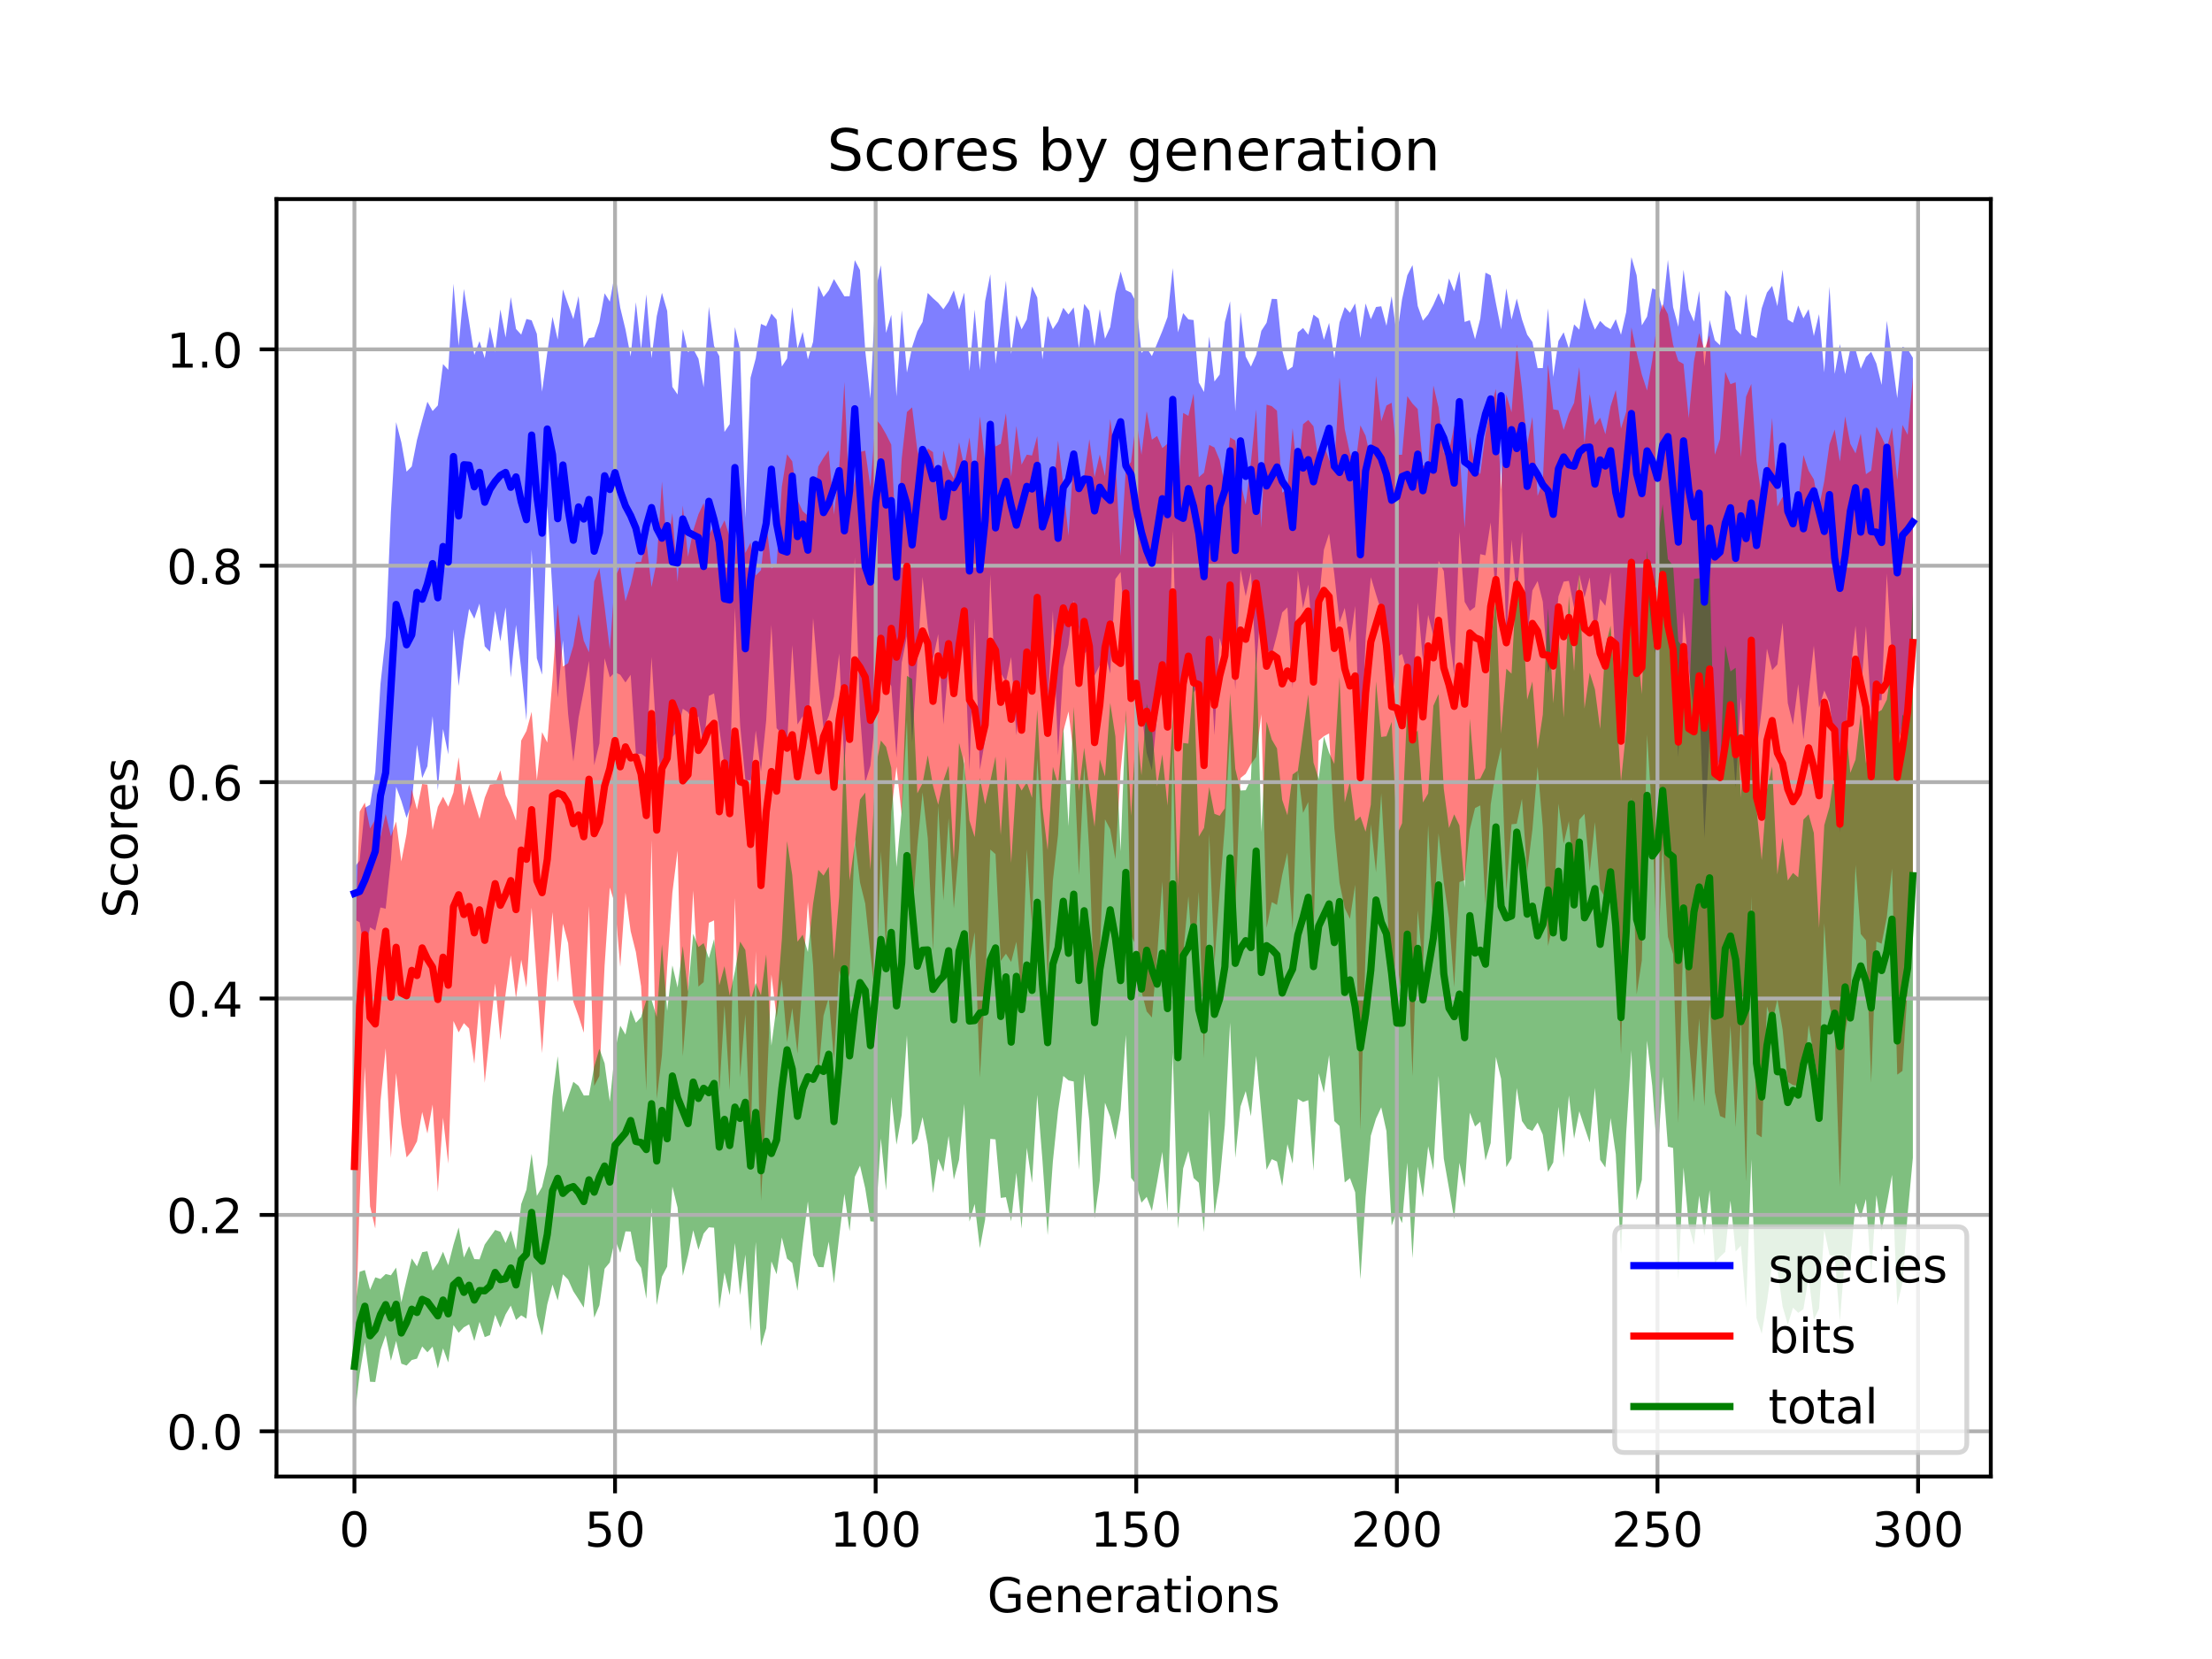 <?xml version="1.0" encoding="utf-8" standalone="no"?>
<!DOCTYPE svg PUBLIC "-//W3C//DTD SVG 1.1//EN"
  "http://www.w3.org/Graphics/SVG/1.1/DTD/svg11.dtd">
<!-- Created with matplotlib (https://matplotlib.org/) -->
<svg height="345.6pt" version="1.1" viewBox="0 0 460.8 345.6" width="460.8pt" xmlns="http://www.w3.org/2000/svg" xmlns:xlink="http://www.w3.org/1999/xlink">
 <defs>
  <style type="text/css">
*{stroke-linecap:butt;stroke-linejoin:round;}
  </style>
 </defs>
 <g id="figure_1">
  <g id="patch_1">
   <path d="M 0 345.6 
L 460.8 345.6 
L 460.8 0 
L 0 0 
z
" style="fill:#ffffff;"/>
  </g>
  <g id="axes_1">
   <g id="patch_2">
    <path d="M 57.6 307.584 
L 414.72 307.584 
L 414.72 41.472 
L 57.6 41.472 
z
" style="fill:#ffffff;"/>
   </g>
   <g id="PolyCollection_1">
    <path clip-path="url(#pc40fde97f2)" d="M 73.833 180.654 
L 73.833 191.583 
L 74.919 192.13 
L 76.004 198.406 
L 77.09 193.175 
L 78.176 193.849 
L 79.262 189.043 
L 80.348 189.3 
L 81.433 179.231 
L 82.519 163.897 
L 83.605 166.823 
L 84.691 170.386 
L 85.777 167.324 
L 86.862 155.151 
L 87.948 162.081 
L 89.034 159.619 
L 90.12 149.187 
L 91.206 164.61 
L 92.291 151.855 
L 93.377 157.147 
L 94.463 131.102 
L 95.549 142.911 
L 96.635 133.426 
L 97.72 126.831 
L 98.806 128.893 
L 99.892 125.725 
L 100.978 134.638 
L 102.064 135.777 
L 103.149 127.249 
L 104.235 133.624 
L 105.321 126.52 
L 106.407 141.153 
L 107.493 130.169 
L 108.578 139.327 
L 109.664 150.079 
L 110.75 114.537 
L 111.836 137.127 
L 112.922 140.546 
L 114.007 105.27 
L 115.093 123.369 
L 116.179 145.368 
L 117.265 133.43 
L 118.351 148.755 
L 119.436 158.625 
L 120.522 149.517 
L 121.608 143.872 
L 122.694 137.682 
L 123.78 159.417 
L 124.865 154.874 
L 125.951 137.126 
L 127.037 141.106 
L 128.123 140.058 
L 129.209 140.568 
L 130.294 142.172 
L 131.38 140.579 
L 132.466 157.084 
L 133.552 157.005 
L 134.638 157.794 
L 135.723 136.853 
L 136.809 154.252 
L 137.895 163.25 
L 138.981 154.226 
L 140.067 153.549 
L 141.152 152.389 
L 142.238 147.634 
L 143.324 148.367 
L 144.41 150.271 
L 145.496 149.234 
L 146.581 155.35 
L 147.667 144.968 
L 148.753 144.447 
L 149.839 151.752 
L 150.925 159.519 
L 152.01 161.596 
L 153.096 126.665 
L 154.182 151.117 
L 155.268 162.413 
L 156.354 163.192 
L 157.439 152.166 
L 158.525 160.77 
L 159.611 150.095 
L 160.697 130.164 
L 161.783 151.681 
L 162.868 152.88 
L 163.954 155.322 
L 165.04 134.384 
L 166.126 150.928 
L 167.212 149.179 
L 168.297 154.357 
L 169.383 128.742 
L 170.469 141.504 
L 171.555 151.695 
L 172.641 149.2 
L 173.726 145.132 
L 174.812 136.147 
L 175.898 159.45 
L 176.984 142.88 
L 178.07 116.117 
L 179.155 148.788 
L 180.241 163.032 
L 181.327 159.483 
L 182.413 148.891 
L 183.499 137.195 
L 184.584 141.059 
L 185.67 142.946 
L 186.756 157.874 
L 187.842 138.033 
L 188.928 132.515 
L 190.013 154.723 
L 191.099 137.563 
L 192.185 120.189 
L 193.271 130.626 
L 194.357 137.346 
L 195.442 132.116 
L 196.528 150.945 
L 197.614 138.525 
L 198.7 142.682 
L 199.786 134.888 
L 200.871 132.313 
L 201.957 160.598 
L 203.043 128.863 
L 204.129 160.377 
L 205.215 154.177 
L 206.3 119.652 
L 207.386 144.116 
L 208.472 140.175 
L 209.558 142.039 
L 210.644 136.866 
L 211.729 153.151 
L 212.815 142.388 
L 213.901 136.094 
L 214.987 144.056 
L 216.073 131.884 
L 217.158 144.64 
L 218.244 146.894 
L 219.33 127.215 
L 220.416 157.339 
L 221.502 138.998 
L 222.587 134.348 
L 223.673 125.121 
L 224.759 130.999 
L 225.845 136.26 
L 226.931 135.005 
L 228.016 140.748 
L 229.102 138.581 
L 230.188 135.791 
L 231.274 140.331 
L 232.36 120.624 
L 233.445 119.146 
L 234.531 133.6 
L 235.617 136.685 
L 236.703 148.941 
L 237.789 148.304 
L 238.875 156.887 
L 239.96 160.494 
L 241.046 149.188 
L 242.132 138.825 
L 243.218 148.392 
L 244.304 110.584 
L 245.389 145.584 
L 246.475 150.744 
L 247.561 137.044 
L 248.647 144.301 
L 249.733 142.678 
L 250.818 158.603 
L 251.904 133.311 
L 252.99 153.156 
L 254.076 132.886 
L 255.162 137.227 
L 256.247 125.069 
L 257.333 143.642 
L 258.419 118.67 
L 259.505 124.213 
L 260.591 119.224 
L 261.676 139.185 
L 262.762 125.087 
L 263.848 135.237 
L 264.934 136.359 
L 266.02 132.248 
L 267.105 127.584 
L 268.191 126.526 
L 269.277 143.381 
L 270.363 118.84 
L 271.449 126.687 
L 272.534 121.766 
L 273.62 135.201 
L 274.706 125.636 
L 275.792 114.531 
L 276.878 111.163 
L 277.963 119.656 
L 279.049 129.697 
L 280.135 126.629 
L 281.221 133.943 
L 282.307 126.239 
L 283.392 160.738 
L 284.478 132.994 
L 285.564 120.222 
L 286.65 123.822 
L 287.736 127.263 
L 288.821 129.719 
L 289.907 146.724 
L 290.993 136.862 
L 292.079 136.232 
L 293.165 140.271 
L 294.25 147.748 
L 295.336 125.467 
L 296.422 137.654 
L 297.508 128.103 
L 298.594 132.4 
L 299.679 116.837 
L 300.765 118.965 
L 301.851 131.655 
L 302.937 140.584 
L 304.023 110.839 
L 305.108 125.363 
L 306.194 127.277 
L 307.28 126.446 
L 308.366 115.442 
L 309.452 115.686 
L 310.537 108.836 
L 311.623 125.053 
L 312.709 96.235 
L 313.795 133.469 
L 314.881 112.436 
L 315.966 124.686 
L 317.052 110.753 
L 318.138 132.946 
L 319.224 123.018 
L 320.31 121.049 
L 321.395 125.342 
L 322.481 140.243 
L 323.567 135.78 
L 324.653 124.254 
L 325.739 121.165 
L 326.824 121.01 
L 327.91 126.687 
L 328.996 119.685 
L 330.082 124.469 
L 331.168 120.286 
L 332.253 133.021 
L 333.339 124.77 
L 334.425 126.224 
L 335.511 119.206 
L 336.597 138.696 
L 337.682 144.601 
L 338.768 129.742 
L 339.854 118.706 
L 340.94 140.085 
L 342.026 137.889 
L 343.111 121.901 
L 344.197 131.857 
L 345.283 138.822 
L 346.369 120.675 
L 347.455 127.764 
L 348.54 139.24 
L 349.626 157.777 
L 350.712 127.477 
L 351.798 139.369 
L 352.884 148.44 
L 353.969 144.851 
L 355.055 174.588 
L 356.141 153.346 
L 357.227 161.187 
L 358.313 158.122 
L 359.398 157.474 
L 360.484 149.695 
L 361.57 164.095 
L 362.656 145.2 
L 363.742 163.198 
L 364.827 139.773 
L 365.913 156.86 
L 366.999 147.73 
L 368.085 135.135 
L 369.171 139.604 
L 370.256 138.427 
L 371.342 129.716 
L 372.428 146.464 
L 373.514 151.003 
L 374.6 142.5 
L 375.685 153.997 
L 376.771 144.205 
L 377.857 134.504 
L 378.943 147.443 
L 380.029 143.831 
L 381.114 146.375 
L 382.2 154.611 
L 383.286 173.482 
L 384.372 153.603 
L 385.458 140.341 
L 386.543 130.352 
L 387.629 144.888 
L 388.715 130.426 
L 389.801 148.21 
L 390.887 145.965 
L 391.972 145.843 
L 393.058 119.496 
L 394.144 137.067 
L 395.23 155.738 
L 396.316 150.785 
L 397.401 147.9 
L 398.487 142.985 
L 398.487 74.55 
L 398.487 74.55 
L 397.401 72.705 
L 396.316 72.234 
L 395.23 82.938 
L 394.144 74.699 
L 393.058 66.844 
L 391.972 80.181 
L 390.887 75.737 
L 389.801 73.284 
L 388.715 74.346 
L 387.629 76.818 
L 386.543 72.842 
L 385.458 72.662 
L 384.372 77.926 
L 383.286 71.674 
L 382.2 77.893 
L 381.114 59.687 
L 380.029 77.602 
L 378.943 65.433 
L 377.857 70.004 
L 376.771 64.397 
L 375.685 66.319 
L 374.6 63.639 
L 373.514 67.234 
L 372.428 66.577 
L 371.342 56.182 
L 370.256 63.788 
L 369.171 59.545 
L 368.085 60.948 
L 366.999 64.224 
L 365.913 70.428 
L 364.827 69.797 
L 363.742 61.19 
L 362.656 69.709 
L 361.57 68.549 
L 360.484 61.859 
L 359.398 60.425 
L 358.313 71.916 
L 357.227 70.886 
L 356.141 66.637 
L 355.055 76.283 
L 353.969 60.609 
L 352.884 66.99 
L 351.798 64.468 
L 350.712 56.201 
L 349.626 68.084 
L 348.54 64.01 
L 347.455 54.129 
L 346.369 64.617 
L 345.283 60.462 
L 344.197 60.07 
L 343.111 65.96 
L 342.026 67.778 
L 340.94 57.341 
L 339.854 53.568 
L 338.768 64.971 
L 337.682 69.739 
L 336.597 66.493 
L 335.511 68.565 
L 334.425 67.949 
L 333.339 66.851 
L 332.253 68.665 
L 331.168 65.965 
L 330.082 62.031 
L 328.996 68.672 
L 327.91 67.566 
L 326.824 72.646 
L 325.739 69.221 
L 324.653 71.045 
L 323.567 78.52 
L 322.481 64.223 
L 321.395 76.68 
L 320.31 76.685 
L 319.224 71.235 
L 318.138 69.718 
L 317.052 66.524 
L 315.966 62.195 
L 314.881 66.572 
L 313.795 60.072 
L 312.709 68.61 
L 311.623 63.151 
L 310.537 57.361 
L 309.452 56.804 
L 308.366 66.388 
L 307.28 70.656 
L 306.194 66.706 
L 305.108 67.069 
L 304.023 56.503 
L 302.937 60.701 
L 301.851 57.991 
L 300.765 63.505 
L 299.679 61.053 
L 298.594 63.513 
L 297.508 65.52 
L 296.422 66.804 
L 295.336 63.737 
L 294.25 55.223 
L 293.165 57.363 
L 292.079 62.322 
L 290.993 70.103 
L 289.907 61.702 
L 288.821 67.87 
L 287.736 63.808 
L 286.65 63.959 
L 285.564 66.494 
L 284.478 63.215 
L 283.392 70.407 
L 282.307 63.209 
L 281.221 65.151 
L 280.135 63.973 
L 279.049 67.162 
L 277.963 74.624 
L 276.878 67.259 
L 275.792 70.77 
L 274.706 66.364 
L 273.62 65.534 
L 272.534 69.737 
L 271.449 68.324 
L 270.363 69.247 
L 269.277 76.387 
L 268.191 77.148 
L 267.105 72.962 
L 266.02 62.303 
L 264.934 62.258 
L 263.848 67.238 
L 262.762 68.913 
L 261.676 73.901 
L 260.591 76.373 
L 259.505 74.277 
L 258.419 65.008 
L 257.333 85.708 
L 256.247 62.765 
L 255.162 67.097 
L 254.076 78.027 
L 252.99 79.476 
L 251.904 70.093 
L 250.818 81.665 
L 249.733 79.667 
L 248.647 66.676 
L 247.561 66.531 
L 246.475 65.228 
L 245.389 69.233 
L 244.304 55.839 
L 243.218 66.047 
L 242.132 68.951 
L 241.046 71.58 
L 239.96 74.176 
L 238.875 72.482 
L 237.789 73.509 
L 236.703 63.028 
L 235.617 60.967 
L 234.531 60.437 
L 233.445 56.572 
L 232.36 61.098 
L 231.274 68.158 
L 230.188 70.561 
L 229.102 64.4 
L 228.016 72.123 
L 226.931 64.757 
L 225.845 63.294 
L 224.759 72.567 
L 223.673 64.029 
L 222.587 65.522 
L 221.502 64.117 
L 220.416 66.954 
L 219.33 68.562 
L 218.244 65.805 
L 217.158 74.893 
L 216.073 61.991 
L 214.987 59.682 
L 213.901 66.553 
L 212.815 68.608 
L 211.729 65.66 
L 210.644 73.732 
L 209.558 58.507 
L 208.472 66.997 
L 207.386 75.831 
L 206.3 57.138 
L 205.215 62.769 
L 204.129 77.07 
L 203.043 64.506 
L 201.957 77.309 
L 200.871 60.958 
L 199.786 64.504 
L 198.7 60.488 
L 197.614 62.851 
L 196.528 64.423 
L 195.442 63.084 
L 194.357 62.127 
L 193.271 61.022 
L 192.185 67.068 
L 191.099 69.005 
L 190.013 72.301 
L 188.928 77.615 
L 187.842 64.641 
L 186.756 82.593 
L 185.67 65.588 
L 184.584 69.35 
L 183.499 55.255 
L 182.413 60.454 
L 181.327 83.003 
L 180.241 73.017 
L 179.155 56.257 
L 178.07 54.191 
L 176.984 61.705 
L 175.898 61.724 
L 174.812 59.946 
L 173.726 58.137 
L 172.641 60.506 
L 171.555 61.87 
L 170.469 59.492 
L 169.383 71.182 
L 168.297 74.876 
L 167.212 69.137 
L 166.126 72.644 
L 165.04 63.972 
L 163.954 74.687 
L 162.868 76.362 
L 161.783 66.581 
L 160.697 65.324 
L 159.611 67.96 
L 158.525 67.472 
L 157.439 74.634 
L 156.354 78.69 
L 155.268 107.877 
L 154.182 72.969 
L 153.096 68.129 
L 152.01 88.364 
L 150.925 89.981 
L 149.839 74.191 
L 148.753 72.075 
L 147.667 63.891 
L 146.581 80.681 
L 145.496 74.717 
L 144.41 72.661 
L 143.324 73.365 
L 142.238 68.572 
L 141.152 82.181 
L 140.067 80.589 
L 138.981 64.766 
L 137.895 60.998 
L 136.809 65.894 
L 135.723 74.62 
L 134.638 61.306 
L 133.552 72.797 
L 132.466 62.954 
L 131.38 74.256 
L 130.294 68.607 
L 129.209 64.107 
L 128.123 56.846 
L 127.037 62.839 
L 125.951 61.094 
L 124.865 67.066 
L 123.78 70.249 
L 122.694 70.428 
L 121.608 72.379 
L 120.522 61.686 
L 119.436 66.461 
L 118.351 63.43 
L 117.265 60.292 
L 116.179 70.739 
L 115.093 65.989 
L 114.007 73.459 
L 112.922 81.593 
L 111.836 69.559 
L 110.75 66.725 
L 109.664 66.451 
L 108.578 69.711 
L 107.493 68.52 
L 106.407 61.881 
L 105.321 70.311 
L 104.235 64.451 
L 103.149 73.333 
L 102.064 68.069 
L 100.978 74.608 
L 99.892 71.071 
L 98.806 73.934 
L 97.72 66.963 
L 96.635 60.196 
L 95.549 72.051 
L 94.463 59.104 
L 93.377 77.036 
L 92.291 75.845 
L 91.206 84.458 
L 90.12 85.627 
L 89.034 83.687 
L 87.948 87.581 
L 86.862 91.663 
L 85.777 97.168 
L 84.691 98.263 
L 83.605 92.162 
L 82.519 87.938 
L 81.433 106.674 
L 80.348 132.613 
L 79.262 142.462 
L 78.176 160.826 
L 77.09 167.639 
L 76.004 168.286 
L 74.919 179.295 
L 73.833 180.654 
z
" style="fill:#0000ff;fill-opacity:0.5;"/>
   </g>
   <g id="PolyCollection_2">
    <path clip-path="url(#pc40fde97f2)" d="M 73.833 199.009 
L 73.833 286.985 
L 74.919 249.991 
L 76.004 222.229 
L 77.09 251.284 
L 78.176 255.916 
L 79.262 229.401 
L 80.348 218.402 
L 81.433 241.218 
L 82.519 223.531 
L 83.605 234.282 
L 84.691 241.112 
L 85.777 239.832 
L 86.862 237.775 
L 87.948 231.637 
L 89.034 236.134 
L 90.12 230.095 
L 91.206 248.334 
L 92.291 232.834 
L 93.377 242.421 
L 94.463 212.69 
L 95.549 215.062 
L 96.635 213.139 
L 97.72 214.25 
L 98.806 221.606 
L 99.892 208.474 
L 100.978 225.583 
L 102.064 215.209 
L 103.149 204.88 
L 104.235 216.68 
L 105.321 207.051 
L 106.407 198.998 
L 107.493 208.034 
L 108.578 199.914 
L 109.664 205.736 
L 110.75 189.067 
L 111.836 204.34 
L 112.922 219.411 
L 114.007 203.343 
L 115.093 190.014 
L 116.179 204.656 
L 117.265 192.418 
L 118.351 196.483 
L 119.436 208.645 
L 120.522 211.658 
L 121.608 215.139 
L 122.694 188.765 
L 123.78 226.224 
L 124.865 224.151 
L 125.951 201.1 
L 127.037 184.896 
L 128.123 188.352 
L 129.209 201.44 
L 130.294 185.927 
L 131.38 193.985 
L 132.466 198.326 
L 133.552 205.451 
L 134.638 227.219 
L 135.723 175.006 
L 136.809 228.908 
L 137.895 219.822 
L 138.981 201.533 
L 140.067 185.963 
L 141.152 177.231 
L 142.238 220.055 
L 143.324 206.788 
L 144.41 185.514 
L 145.496 205.523 
L 146.581 204.6 
L 147.667 192.234 
L 148.753 191.731 
L 149.839 227.587 
L 150.925 209.479 
L 152.01 227.127 
L 153.096 187.042 
L 154.182 224.493 
L 155.268 211.311 
L 156.354 238.793 
L 157.439 198.164 
L 158.525 250.153 
L 159.611 229.705 
L 160.697 203.016 
L 161.783 212.01 
L 162.868 204.028 
L 163.954 217.112 
L 165.04 210.007 
L 166.126 219.494 
L 167.212 204.164 
L 168.297 187.892 
L 169.383 201.183 
L 170.469 224.034 
L 171.555 211.595 
L 172.641 207.833 
L 173.726 220.777 
L 174.812 202.121 
L 175.898 206.951 
L 176.984 202.674 
L 178.07 174.801 
L 179.155 183.831 
L 180.241 188.226 
L 181.327 198.657 
L 182.413 208.55 
L 183.499 177.362 
L 184.584 197.634 
L 185.67 169.165 
L 186.756 159.723 
L 187.842 169.827 
L 188.928 150.097 
L 190.013 191.21 
L 191.099 176.255 
L 192.185 165.073 
L 193.271 174.592 
L 194.357 198.012 
L 195.442 167.898 
L 196.528 187.583 
L 197.614 170.446 
L 198.7 189.286 
L 199.786 176.763 
L 200.871 157.261 
L 201.957 200.518 
L 203.043 194.183 
L 204.129 224.462 
L 205.215 205.849 
L 206.3 176.98 
L 207.386 177.93 
L 208.472 200.186 
L 209.558 198.68 
L 210.644 200.402 
L 211.729 196.172 
L 212.815 207.446 
L 213.901 176.945 
L 214.987 193.083 
L 216.073 158.043 
L 217.158 175.345 
L 218.244 204.304 
L 219.33 183.468 
L 220.416 173.839 
L 221.502 152.35 
L 222.587 148.219 
L 223.673 157.231 
L 224.759 182.285 
L 225.845 159.67 
L 226.931 177.74 
L 228.016 209.999 
L 229.102 199.074 
L 230.188 170.67 
L 231.274 172.755 
L 232.36 178.995 
L 233.445 160.572 
L 234.531 149.56 
L 235.617 194.76 
L 236.703 197.229 
L 237.789 206.558 
L 238.875 210.702 
L 239.96 211.966 
L 241.046 199.3 
L 242.132 183.613 
L 243.218 210.506 
L 244.304 154.904 
L 245.389 208.906 
L 246.475 198.969 
L 247.561 186.726 
L 248.647 202.473 
L 249.733 185.778 
L 250.818 220.459 
L 251.904 173.68 
L 252.99 200.585 
L 254.076 185.84 
L 255.162 172.037 
L 256.247 152.609 
L 257.333 190.039 
L 258.419 162.068 
L 259.505 161.201 
L 260.591 159.203 
L 261.676 157.674 
L 262.762 148.788 
L 263.848 193.297 
L 264.934 187.931 
L 266.02 188.508 
L 267.105 182.3 
L 268.191 177.616 
L 269.277 193.657 
L 270.363 160.478 
L 271.449 169.363 
L 272.534 167.08 
L 273.62 195.379 
L 274.706 154.281 
L 275.792 153.363 
L 276.878 152.782 
L 277.963 172.494 
L 279.049 183.885 
L 280.135 189.179 
L 281.221 191.416 
L 282.307 184.294 
L 283.392 235.449 
L 284.478 197.959 
L 285.564 171.674 
L 286.65 181.748 
L 287.736 165.263 
L 288.821 184.458 
L 289.907 210.505 
L 290.993 200.202 
L 292.079 207.632 
L 293.165 195.517 
L 294.25 224.215 
L 295.336 189.646 
L 296.422 201.764 
L 297.508 171.91 
L 298.594 193.797 
L 299.679 173.583 
L 300.765 183.887 
L 301.851 191.266 
L 302.937 205.636 
L 304.023 183.76 
L 305.108 183.371 
L 306.194 172.751 
L 307.28 168.338 
L 308.366 167.783 
L 309.452 188.737 
L 310.537 167.64 
L 311.623 160.456 
L 312.709 155.674 
L 313.795 185.622 
L 314.881 171.714 
L 315.966 171.594 
L 317.052 166.416 
L 318.138 181.672 
L 319.224 172.887 
L 320.31 159.711 
L 321.395 172.334 
L 322.481 197.072 
L 323.567 192.236 
L 324.653 167.413 
L 325.739 175.736 
L 326.824 171.084 
L 327.91 183.817 
L 328.996 170.77 
L 330.082 169.539 
L 331.168 181.613 
L 332.253 171.269 
L 333.339 185.212 
L 334.425 187.095 
L 335.511 181.933 
L 336.597 187.155 
L 337.682 219.542 
L 338.768 180.141 
L 339.854 166.096 
L 340.94 207.185 
L 342.026 200.053 
L 343.111 153.019 
L 344.197 170.313 
L 345.283 202.697 
L 346.369 175.976 
L 347.455 195.121 
L 348.54 198.78 
L 349.626 233.968 
L 350.712 193.559 
L 351.798 216.473 
L 352.884 229.622 
L 353.969 212.186 
L 355.055 230.518 
L 356.141 208.906 
L 357.227 227.568 
L 358.313 232.486 
L 359.398 232.969 
L 360.484 213.569 
L 361.57 234.802 
L 362.656 212.203 
L 363.742 246.18 
L 364.827 186.767 
L 365.913 236.269 
L 366.999 236.93 
L 368.085 209.646 
L 369.171 213.145 
L 370.256 208.171 
L 371.342 214.476 
L 372.428 225.372 
L 373.514 226.043 
L 374.6 226.181 
L 375.685 225.804 
L 376.771 213.522 
L 377.857 219.893 
L 378.943 225.953 
L 380.029 192.333 
L 381.114 209.197 
L 382.2 214.715 
L 383.286 247.254 
L 384.372 215.2 
L 385.458 208.821 
L 386.543 180.184 
L 387.629 194.559 
L 388.715 195.906 
L 389.801 225.555 
L 390.887 196.136 
L 391.972 196.591 
L 393.058 191.073 
L 394.144 180.948 
L 395.23 223.876 
L 396.316 223.089 
L 397.401 205.726 
L 398.487 189.154 
L 398.487 78.522 
L 398.487 78.522 
L 397.401 90.589 
L 396.316 88.516 
L 395.23 99.965 
L 394.144 89.061 
L 393.058 93.385 
L 391.972 91.05 
L 390.887 88.89 
L 389.801 98.02 
L 388.715 98.781 
L 387.629 90.303 
L 386.543 94.449 
L 385.458 92.46 
L 384.372 86.737 
L 383.286 96.13 
L 382.2 89.471 
L 381.114 92.558 
L 380.029 100.236 
L 378.943 105.574 
L 377.857 99.868 
L 376.771 98.065 
L 375.685 94.777 
L 374.6 104.36 
L 373.514 108 
L 372.428 103.374 
L 371.342 103.543 
L 370.256 105.53 
L 369.171 87.066 
L 368.085 98.868 
L 366.999 103.574 
L 365.913 95.993 
L 364.827 79.977 
L 363.742 82.645 
L 362.656 95.232 
L 361.57 79.64 
L 360.484 80.028 
L 359.398 77.436 
L 358.313 91.478 
L 357.227 94.723 
L 356.141 69.804 
L 355.055 72.883 
L 353.969 69.373 
L 352.884 75.281 
L 351.798 87.096 
L 350.712 75.823 
L 349.626 75.209 
L 348.54 71.822 
L 347.455 65.462 
L 346.369 63.361 
L 345.283 66.637 
L 344.197 74.992 
L 343.111 81.347 
L 342.026 78.038 
L 340.94 73.413 
L 339.854 68.204 
L 338.768 85.767 
L 337.682 89.268 
L 336.597 81.235 
L 335.511 84.642 
L 334.425 90.461 
L 333.339 87.014 
L 332.253 88.543 
L 331.168 82.108 
L 330.082 92.348 
L 328.996 76.472 
L 327.91 83.924 
L 326.824 86.173 
L 325.739 89.56 
L 324.653 85.459 
L 323.567 85.272 
L 322.481 75.898 
L 321.395 100.437 
L 320.31 103.3 
L 319.224 86.855 
L 318.138 92.615 
L 317.052 80.867 
L 315.966 71.767 
L 314.881 85.882 
L 313.795 82.18 
L 312.709 102 
L 311.623 81.002 
L 310.537 85.004 
L 309.452 90.328 
L 308.366 98.78 
L 307.28 97.354 
L 306.194 90.946 
L 305.108 109.993 
L 304.023 93.695 
L 302.937 88.659 
L 301.851 94.02 
L 300.765 94.312 
L 299.679 84.873 
L 298.594 80.292 
L 297.508 97.196 
L 296.422 96.949 
L 295.336 85.205 
L 294.25 84.084 
L 293.165 82.521 
L 292.079 94.729 
L 290.993 94.766 
L 289.907 83.899 
L 288.821 84.486 
L 287.736 87.759 
L 286.65 78.33 
L 285.564 95.719 
L 284.478 90.759 
L 283.392 88.597 
L 282.307 97.319 
L 281.221 94.405 
L 280.135 89.363 
L 279.049 78.646 
L 277.963 97.663 
L 276.878 95.781 
L 275.792 92.621 
L 274.706 96.301 
L 273.62 88.801 
L 272.534 87.493 
L 271.449 88.365 
L 270.363 99.414 
L 269.277 89.194 
L 268.191 101.93 
L 267.105 102.637 
L 266.02 85.557 
L 264.934 84.613 
L 263.848 84.284 
L 262.762 109.962 
L 261.676 85.299 
L 260.591 96.284 
L 259.505 105.147 
L 258.419 100.432 
L 257.333 91.754 
L 256.247 91.127 
L 255.162 101.186 
L 254.076 95.833 
L 252.99 93.217 
L 251.904 92.685 
L 250.818 98.472 
L 249.733 99.406 
L 248.647 81.996 
L 247.561 86.641 
L 246.475 86.01 
L 245.389 102.699 
L 244.304 91.681 
L 243.218 92.42 
L 242.132 93.343 
L 241.046 90.83 
L 239.96 91.579 
L 238.875 85.63 
L 237.789 94.721 
L 236.703 87.425 
L 235.617 96.247 
L 234.531 97.542 
L 233.445 115.848 
L 232.36 95.742 
L 231.274 87.257 
L 230.188 99.157 
L 229.102 94.657 
L 228.016 99.376 
L 226.931 91.492 
L 225.845 99.236 
L 224.759 102.43 
L 223.673 95.31 
L 222.587 111.601 
L 221.502 100.943 
L 220.416 91.775 
L 219.33 102.882 
L 218.244 101.243 
L 217.158 105.337 
L 216.073 90.856 
L 214.987 94.89 
L 213.901 94.709 
L 212.815 96.784 
L 211.729 88.723 
L 210.644 99.284 
L 209.558 86.059 
L 208.472 92.438 
L 207.386 93.003 
L 206.3 90.16 
L 205.215 96.199 
L 204.129 86.734 
L 203.043 100.911 
L 201.957 91.108 
L 200.871 97.246 
L 199.786 92.115 
L 198.7 99.69 
L 197.614 97.728 
L 196.528 93.838 
L 195.442 105.385 
L 194.357 94.18 
L 193.271 93.438 
L 192.185 97.818 
L 191.099 93.789 
L 190.013 84.862 
L 188.928 85.832 
L 187.842 95.535 
L 186.756 114.101 
L 185.67 92.632 
L 184.584 90.452 
L 183.499 88.564 
L 182.413 87.271 
L 181.327 101.462 
L 180.241 93.88 
L 179.155 94.159 
L 178.07 100.117 
L 176.984 105.385 
L 175.898 79.585 
L 174.812 97.673 
L 173.726 107.194 
L 172.641 93.813 
L 171.555 95.364 
L 170.469 97.176 
L 169.383 106.431 
L 168.297 107.431 
L 167.212 106.473 
L 166.126 104.162 
L 165.04 96.104 
L 163.954 94.631 
L 162.868 101.387 
L 161.783 117.614 
L 160.697 118.434 
L 159.611 108.598 
L 158.525 118.779 
L 157.439 119.89 
L 156.354 113.033 
L 155.268 115.199 
L 154.182 101.218 
L 153.096 117.567 
L 152.01 111.873 
L 150.925 108.401 
L 149.839 110.607 
L 148.753 109.608 
L 147.667 111.467 
L 146.581 104.799 
L 145.496 107.14 
L 144.41 110.524 
L 143.324 115.972 
L 142.238 105.29 
L 141.152 121.223 
L 140.067 106.872 
L 138.981 114.412 
L 137.895 100.299 
L 136.809 116.943 
L 135.723 122.3 
L 134.638 112.568 
L 133.552 117.051 
L 132.466 117.084 
L 131.38 121.809 
L 130.294 125.251 
L 129.209 118.032 
L 128.123 120.176 
L 127.037 135.334 
L 125.951 126.408 
L 124.865 118.377 
L 123.78 121.118 
L 122.694 135.888 
L 121.608 133.483 
L 120.522 127.919 
L 119.436 134.514 
L 118.351 138.148 
L 117.265 138.852 
L 116.179 125.767 
L 115.093 141.533 
L 114.007 154.686 
L 112.922 152.514 
L 111.836 162.548 
L 110.75 148.274 
L 109.664 152.274 
L 108.578 154.268 
L 107.493 170.94 
L 106.407 167.896 
L 105.321 165.595 
L 104.235 160.485 
L 103.149 163.288 
L 102.064 163.423 
L 100.978 166.2 
L 99.892 170.584 
L 98.806 167.039 
L 97.72 163.42 
L 96.635 167.879 
L 95.549 157.728 
L 94.463 165.088 
L 93.377 168.041 
L 92.291 165.974 
L 91.206 168.091 
L 90.12 172.897 
L 89.034 163.444 
L 87.948 163.295 
L 86.862 168.649 
L 85.777 164.47 
L 84.691 173.75 
L 83.605 179.439 
L 82.519 171.142 
L 81.433 174.227 
L 80.348 169.582 
L 79.262 174.312 
L 78.176 170.709 
L 77.09 172.594 
L 76.004 167.191 
L 74.919 169.085 
L 73.833 199.009 
z
" style="fill:#ff0000;fill-opacity:0.5;"/>
   </g>
   <g id="PolyCollection_3">
    <path clip-path="url(#pc40fde97f2)" d="M 73.833 273.773 
L 73.833 295.488 
L 74.919 286.249 
L 76.004 279.643 
L 77.09 287.843 
L 78.176 287.899 
L 79.262 281.256 
L 80.348 278.15 
L 81.433 283.471 
L 82.519 279.338 
L 83.605 284.074 
L 84.691 284.474 
L 85.777 283.313 
L 86.862 283.03 
L 87.948 280.495 
L 89.034 281.704 
L 90.12 280.532 
L 91.206 285.109 
L 92.291 280.885 
L 93.377 283.827 
L 94.463 276.034 
L 95.549 277.647 
L 96.635 276.495 
L 97.72 275.88 
L 98.806 279.363 
L 99.892 275.353 
L 100.978 278.542 
L 102.064 278.125 
L 103.149 273.909 
L 104.235 276.562 
L 105.321 273.82 
L 106.407 271.981 
L 107.493 274.968 
L 108.578 274.009 
L 109.664 274.698 
L 110.75 264.784 
L 111.836 274.057 
L 112.922 278.215 
L 114.007 271.721 
L 115.093 267.607 
L 116.179 270.901 
L 117.265 265.466 
L 118.351 266.556 
L 119.436 269 
L 120.522 270.663 
L 121.608 272.405 
L 122.694 263.373 
L 123.78 274.501 
L 124.865 271.921 
L 125.951 264.302 
L 127.037 262.988 
L 128.123 258.221 
L 129.209 260.998 
L 130.294 256.519 
L 131.38 256.551 
L 132.466 262.508 
L 133.552 264.132 
L 134.638 270.567 
L 135.723 251.578 
L 136.809 271.88 
L 137.895 265.938 
L 138.981 263.865 
L 140.067 247.19 
L 141.152 251.578 
L 142.238 265.784 
L 143.324 261.536 
L 144.41 256.286 
L 145.496 260.363 
L 146.581 256.959 
L 147.667 255.67 
L 148.753 255.758 
L 149.839 272.657 
L 150.925 265.102 
L 152.01 269.847 
L 153.096 258.94 
L 154.182 269.833 
L 155.268 261.351 
L 156.354 277.275 
L 157.439 258.716 
L 158.525 280.455 
L 159.611 276.686 
L 160.697 262.76 
L 161.783 265.446 
L 162.868 257.781 
L 163.954 262.191 
L 165.04 263.098 
L 166.126 268.899 
L 167.212 259.049 
L 168.297 250.285 
L 169.383 261.439 
L 170.469 263.929 
L 171.555 263.997 
L 172.641 258.657 
L 173.726 267.359 
L 174.812 257.675 
L 175.898 248.704 
L 176.984 256.487 
L 178.07 245.164 
L 179.155 242.82 
L 180.241 247.551 
L 181.327 254.417 
L 182.413 254.533 
L 183.499 237.141 
L 184.584 248.011 
L 185.67 228.506 
L 186.756 238.452 
L 187.842 232.268 
L 188.928 215.677 
L 190.013 238.489 
L 191.099 237.281 
L 192.185 232.713 
L 193.271 238.443 
L 194.357 248.562 
L 195.442 241.396 
L 196.528 244.133 
L 197.614 236.626 
L 198.7 245.748 
L 199.786 241.6 
L 200.871 229.949 
L 201.957 254.485 
L 203.043 250.812 
L 204.129 260.014 
L 205.215 254.088 
L 206.3 237.248 
L 207.386 237.354 
L 208.472 249.55 
L 209.558 249.401 
L 210.644 254.414 
L 211.729 244.307 
L 212.815 255.942 
L 213.901 239.097 
L 214.987 246.425 
L 216.073 228.071 
L 217.158 241.66 
L 218.244 257.303 
L 219.33 241.987 
L 220.416 231.387 
L 221.502 224.138 
L 222.587 225.065 
L 223.673 225.294 
L 224.759 243.718 
L 225.845 223.686 
L 226.931 233.45 
L 228.016 253.846 
L 229.102 245.898 
L 230.188 229.71 
L 231.274 232.639 
L 232.36 237.442 
L 233.445 231.195 
L 234.531 215.581 
L 235.617 245.36 
L 236.703 246.825 
L 237.789 250.543 
L 238.875 249.326 
L 239.96 252.255 
L 241.046 246.258 
L 242.132 239.944 
L 243.218 252.377 
L 244.304 219.208 
L 245.389 255.983 
L 246.475 243.403 
L 247.561 239.797 
L 248.647 245.392 
L 249.733 246.389 
L 250.818 256.669 
L 251.904 231.139 
L 252.99 253.104 
L 254.076 246.2 
L 255.162 234.383 
L 256.247 213.032 
L 257.333 241.211 
L 258.419 230.511 
L 259.505 227.292 
L 260.591 232.538 
L 261.676 219.933 
L 262.762 231.857 
L 263.848 243.681 
L 264.934 241.475 
L 266.02 241.975 
L 267.105 247.105 
L 268.191 238.335 
L 269.277 242.411 
L 270.363 228.92 
L 271.449 229.563 
L 272.534 229.182 
L 273.62 243.885 
L 274.706 223.571 
L 275.792 227.652 
L 276.878 219.793 
L 277.963 233.536 
L 279.049 234.571 
L 280.135 246.332 
L 281.221 245.425 
L 282.307 248.37 
L 283.392 266.499 
L 284.478 249.316 
L 285.564 236.581 
L 286.65 233.027 
L 287.736 230.675 
L 288.821 235.648 
L 289.907 255.302 
L 290.993 252.304 
L 292.079 254.809 
L 293.165 242.19 
L 294.25 262.115 
L 295.336 243.009 
L 296.422 249.445 
L 297.508 238.775 
L 298.594 243.739 
L 299.679 224.11 
L 300.765 241.329 
L 301.851 247.544 
L 302.937 253.969 
L 304.023 242.232 
L 305.108 247.41 
L 306.194 231.788 
L 307.28 234.669 
L 308.366 233.681 
L 309.452 241.75 
L 310.537 238.12 
L 311.623 220.177 
L 312.709 224.755 
L 313.795 243.145 
L 314.881 241.295 
L 315.966 226.65 
L 317.052 233.528 
L 318.138 235.107 
L 319.224 235.591 
L 320.31 233.852 
L 321.395 236.386 
L 322.481 244.125 
L 323.567 242.163 
L 324.653 230.55 
L 325.739 241.187 
L 326.824 228.188 
L 327.91 237.222 
L 328.996 231.487 
L 330.082 234.809 
L 331.168 238.016 
L 332.253 226.621 
L 333.339 241.608 
L 334.425 243.219 
L 335.511 232.906 
L 336.597 240.442 
L 337.682 261.163 
L 338.768 236.08 
L 339.854 218.839 
L 340.94 250.03 
L 342.026 245.769 
L 343.111 216.782 
L 344.197 226.225 
L 345.283 241.226 
L 346.369 224.297 
L 347.455 238.874 
L 348.54 239.141 
L 349.626 266.591 
L 350.712 243.22 
L 351.798 255.307 
L 352.884 259.322 
L 353.969 249.068 
L 355.055 257.436 
L 356.141 247.948 
L 357.227 263.122 
L 358.313 261.828 
L 359.398 260.789 
L 360.484 250.108 
L 361.57 260.708 
L 362.656 259.494 
L 363.742 272.357 
L 364.827 241.544 
L 365.913 274.608 
L 366.999 277.856 
L 368.085 271.215 
L 369.171 263.416 
L 370.256 264.347 
L 371.342 272.134 
L 372.428 275.948 
L 373.514 272.42 
L 374.6 273.487 
L 375.685 272.73 
L 376.771 266.058 
L 377.857 274.893 
L 378.943 272.633 
L 380.029 256.308 
L 381.114 261.418 
L 382.2 261.742 
L 383.286 275.158 
L 384.372 261.229 
L 385.458 263.12 
L 386.543 250.591 
L 387.629 253.725 
L 388.715 249.775 
L 389.801 265.697 
L 390.887 248.977 
L 391.972 256.448 
L 393.058 250.791 
L 394.144 244.754 
L 395.23 271.94 
L 396.316 267.241 
L 397.401 252.825 
L 398.487 241.177 
L 398.487 123.683 
L 398.487 123.683 
L 397.401 150.402 
L 396.316 148.865 
L 395.23 161.772 
L 394.144 138.199 
L 393.058 145.759 
L 391.972 147.92 
L 390.887 148.46 
L 389.801 154.244 
L 388.715 159.047 
L 387.629 148.715 
L 386.543 158.225 
L 385.458 161.013 
L 384.372 149.952 
L 383.286 160.883 
L 382.2 160.357 
L 381.114 168.121 
L 380.029 171.906 
L 378.943 193.305 
L 377.857 173.531 
L 376.771 169.638 
L 375.685 170.737 
L 374.6 182.767 
L 373.514 181.848 
L 372.428 183.415 
L 371.342 174.481 
L 370.256 182.172 
L 369.171 159.636 
L 368.085 164.493 
L 366.999 179.172 
L 365.913 168.41 
L 364.827 139.348 
L 363.742 147.902 
L 362.656 166.157 
L 361.57 139.098 
L 360.484 139.872 
L 359.398 134.456 
L 358.313 160.923 
L 357.227 160.301 
L 356.141 117.798 
L 355.055 119.633 
L 353.969 120.482 
L 352.884 120.596 
L 351.798 147.475 
L 350.712 135.076 
L 349.626 133.558 
L 348.54 117.86 
L 347.455 116.486 
L 346.369 105.045 
L 345.283 112.457 
L 344.197 130.415 
L 343.111 114.596 
L 342.026 144.625 
L 340.94 133.025 
L 339.854 116.092 
L 338.768 152.078 
L 337.682 162.787 
L 336.597 145.355 
L 335.511 130.333 
L 334.425 134.788 
L 333.339 151.852 
L 332.253 143.61 
L 331.168 140.135 
L 330.082 147.579 
L 328.996 119.36 
L 327.91 139.794 
L 326.824 124.094 
L 325.739 149.496 
L 324.653 132.437 
L 323.567 146.506 
L 322.481 126.684 
L 321.395 148.871 
L 320.31 156.055 
L 319.224 141.96 
L 318.138 145.767 
L 317.052 125.042 
L 315.966 120.052 
L 314.881 140.336 
L 313.795 139.297 
L 312.709 152.855 
L 311.623 124.364 
L 310.537 134.532 
L 309.452 159.967 
L 308.366 162.194 
L 307.28 162.415 
L 306.194 149.699 
L 305.108 184.924 
L 304.023 171.945 
L 302.937 169.638 
L 301.851 172.493 
L 300.765 164.301 
L 299.679 144.575 
L 298.594 147.033 
L 297.508 165.305 
L 296.422 167.166 
L 295.336 152.109 
L 294.25 153.937 
L 293.165 147.014 
L 292.079 171.485 
L 290.993 173.972 
L 289.907 150.365 
L 288.821 153.376 
L 287.736 153.517 
L 286.65 141.95 
L 285.564 167.624 
L 284.478 173.264 
L 283.392 170.09 
L 282.307 171.054 
L 281.221 162.82 
L 280.135 167.16 
L 279.049 141.056 
L 277.963 159.166 
L 276.878 156.807 
L 275.792 153.438 
L 274.706 162.28 
L 273.62 158.842 
L 272.534 144.66 
L 271.449 152.718 
L 270.363 160.555 
L 269.277 161.326 
L 268.191 169.838 
L 267.105 166.621 
L 266.02 155.902 
L 264.934 154.058 
L 263.848 150.319 
L 262.762 173.322 
L 261.676 134.652 
L 260.591 162.291 
L 259.505 164.617 
L 258.419 164.679 
L 257.333 160.164 
L 256.247 144.42 
L 255.162 168.381 
L 254.076 169.942 
L 252.99 169.529 
L 251.904 163.943 
L 250.818 172.474 
L 249.733 174.279 
L 248.647 140.747 
L 247.561 154.906 
L 246.475 154.78 
L 245.389 184.681 
L 244.304 149.044 
L 243.218 167.841 
L 242.132 157.158 
L 241.046 163.772 
L 239.96 151.771 
L 238.875 146.585 
L 237.789 161.506 
L 236.703 150.835 
L 235.617 169.953 
L 234.531 147.893 
L 233.445 177.356 
L 232.36 153.421 
L 231.274 146.414 
L 230.188 161.766 
L 229.102 158.182 
L 228.016 172.231 
L 226.931 164.463 
L 225.845 155.763 
L 224.759 164.798 
L 223.673 147.249 
L 222.587 172.108 
L 221.502 151.362 
L 220.416 163.461 
L 219.33 159.73 
L 218.244 177.104 
L 217.158 168.244 
L 216.073 147.844 
L 214.987 166.201 
L 213.901 162.963 
L 212.815 164.69 
L 211.729 162.477 
L 210.644 179.777 
L 209.558 157.6 
L 208.472 173.949 
L 207.386 157.584 
L 206.3 162.702 
L 205.215 167.554 
L 204.129 162.025 
L 203.043 174.382 
L 201.957 170.943 
L 200.871 159.093 
L 199.786 154.745 
L 198.7 179.14 
L 197.614 159.484 
L 196.528 162.615 
L 195.442 167.642 
L 194.357 163.668 
L 193.271 157.324 
L 192.185 163.181 
L 191.099 165.266 
L 190.013 141.447 
L 188.928 140.783 
L 187.842 168.873 
L 186.756 180.629 
L 185.67 159.977 
L 184.584 155.582 
L 183.499 154.263 
L 182.413 159.86 
L 181.327 181.216 
L 180.241 165.111 
L 179.155 166.561 
L 178.07 175.829 
L 176.984 183.438 
L 175.898 154.925 
L 174.812 186.758 
L 173.726 199.937 
L 172.641 180.583 
L 171.555 182.401 
L 170.469 181.207 
L 169.383 188.24 
L 168.297 198.313 
L 167.212 194.706 
L 166.126 196.179 
L 165.04 182.29 
L 163.954 175.21 
L 162.868 195.721 
L 161.783 209.495 
L 160.697 217.825 
L 159.611 198.832 
L 158.525 207.343 
L 157.439 204.775 
L 156.354 208.539 
L 155.268 197.903 
L 154.182 196.147 
L 153.096 202.316 
L 152.01 207.421 
L 150.925 201.275 
L 149.839 205.26 
L 148.753 195.635 
L 147.667 199.617 
L 146.581 196.471 
L 145.496 197.287 
L 144.41 194.548 
L 143.324 206.59 
L 142.238 197.076 
L 141.152 205.729 
L 140.067 201.101 
L 138.981 210.589 
L 137.895 196.706 
L 136.809 211.843 
L 135.723 208.271 
L 134.638 208.378 
L 133.552 211.891 
L 132.466 213.064 
L 131.38 210.295 
L 130.294 215.52 
L 129.209 213.672 
L 128.123 218.92 
L 127.037 229.516 
L 125.951 221.512 
L 124.865 218.473 
L 123.78 222.204 
L 122.694 228.193 
L 121.608 228.212 
L 120.522 226.204 
L 119.436 225.361 
L 118.351 228.58 
L 117.265 231.744 
L 116.179 220.033 
L 115.093 228.52 
L 114.007 242.599 
L 112.922 247.267 
L 111.836 249.135 
L 110.75 240.359 
L 109.664 247.827 
L 108.578 250.842 
L 107.493 260.377 
L 106.407 256.314 
L 105.321 258.947 
L 104.235 256.601 
L 103.149 256.225 
L 102.064 257.725 
L 100.978 259.255 
L 99.892 262.336 
L 98.806 262.293 
L 97.72 259.591 
L 96.635 261.951 
L 95.549 255.697 
L 94.463 259.311 
L 93.377 263.58 
L 92.291 260.753 
L 91.206 263.128 
L 90.12 264.712 
L 89.034 260.655 
L 87.948 260.855 
L 86.862 263.8 
L 85.777 262.147 
L 84.691 266.612 
L 83.605 271.303 
L 82.519 264.067 
L 81.433 265.668 
L 80.348 265.399 
L 79.262 266.44 
L 78.176 266.09 
L 77.09 268.688 
L 76.004 264.573 
L 74.919 264.946 
L 73.833 273.773 
z
" style="fill:#008000;fill-opacity:0.5;"/>
   </g>
   <g id="matplotlib.axis_1">
    <g id="xtick_1">
     <g id="line2d_1">
      <path clip-path="url(#pc40fde97f2)" d="M 73.833 307.584 
L 73.833 41.472 
" style="fill:none;stroke:#b0b0b0;stroke-linecap:square;stroke-width:0.8;"/>
     </g>
     <g id="line2d_2">
      <defs>
       <path d="M 0 0 
L 0 3.5 
" id="m944ba345ce" style="stroke:#000000;stroke-width:0.8;"/>
      </defs>
      <g>
       <use style="stroke:#000000;stroke-width:0.8;" x="73.833" xlink:href="#m944ba345ce" y="307.584"/>
      </g>
     </g>
     <g id="text_1">
      <!-- 0 -->
      <defs>
       <path d="M 31.781 66.406 
Q 24.172 66.406 20.328 58.906 
Q 16.5 51.422 16.5 36.375 
Q 16.5 21.391 20.328 13.891 
Q 24.172 6.391 31.781 6.391 
Q 39.453 6.391 43.281 13.891 
Q 47.125 21.391 47.125 36.375 
Q 47.125 51.422 43.281 58.906 
Q 39.453 66.406 31.781 66.406 
z
M 31.781 74.219 
Q 44.047 74.219 50.516 64.516 
Q 56.984 54.828 56.984 36.375 
Q 56.984 17.969 50.516 8.266 
Q 44.047 -1.422 31.781 -1.422 
Q 19.531 -1.422 13.062 8.266 
Q 6.594 17.969 6.594 36.375 
Q 6.594 54.828 13.062 64.516 
Q 19.531 74.219 31.781 74.219 
z
" id="DejaVuSans-48"/>
      </defs>
      <g transform="translate(70.651 322.182)scale(0.1 -0.1)">
       <use xlink:href="#DejaVuSans-48"/>
      </g>
     </g>
    </g>
    <g id="xtick_2">
     <g id="line2d_3">
      <path clip-path="url(#pc40fde97f2)" d="M 128.123 307.584 
L 128.123 41.472 
" style="fill:none;stroke:#b0b0b0;stroke-linecap:square;stroke-width:0.8;"/>
     </g>
     <g id="line2d_4">
      <g>
       <use style="stroke:#000000;stroke-width:0.8;" x="128.123" xlink:href="#m944ba345ce" y="307.584"/>
      </g>
     </g>
     <g id="text_2">
      <!-- 50 -->
      <defs>
       <path d="M 10.797 72.906 
L 49.516 72.906 
L 49.516 64.594 
L 19.828 64.594 
L 19.828 46.734 
Q 21.969 47.469 24.109 47.828 
Q 26.266 48.188 28.422 48.188 
Q 40.625 48.188 47.75 41.5 
Q 54.891 34.812 54.891 23.391 
Q 54.891 11.625 47.562 5.094 
Q 40.234 -1.422 26.906 -1.422 
Q 22.312 -1.422 17.547 -0.641 
Q 12.797 0.141 7.719 1.703 
L 7.719 11.625 
Q 12.109 9.234 16.797 8.062 
Q 21.484 6.891 26.703 6.891 
Q 35.156 6.891 40.078 11.328 
Q 45.016 15.766 45.016 23.391 
Q 45.016 31 40.078 35.438 
Q 35.156 39.891 26.703 39.891 
Q 22.75 39.891 18.812 39.016 
Q 14.891 38.141 10.797 36.281 
z
" id="DejaVuSans-53"/>
      </defs>
      <g transform="translate(121.76 322.182)scale(0.1 -0.1)">
       <use xlink:href="#DejaVuSans-53"/>
       <use x="63.623" xlink:href="#DejaVuSans-48"/>
      </g>
     </g>
    </g>
    <g id="xtick_3">
     <g id="line2d_5">
      <path clip-path="url(#pc40fde97f2)" d="M 182.413 307.584 
L 182.413 41.472 
" style="fill:none;stroke:#b0b0b0;stroke-linecap:square;stroke-width:0.8;"/>
     </g>
     <g id="line2d_6">
      <g>
       <use style="stroke:#000000;stroke-width:0.8;" x="182.413" xlink:href="#m944ba345ce" y="307.584"/>
      </g>
     </g>
     <g id="text_3">
      <!-- 100 -->
      <defs>
       <path d="M 12.406 8.297 
L 28.516 8.297 
L 28.516 63.922 
L 10.984 60.406 
L 10.984 69.391 
L 28.422 72.906 
L 38.281 72.906 
L 38.281 8.297 
L 54.391 8.297 
L 54.391 0 
L 12.406 0 
z
" id="DejaVuSans-49"/>
      </defs>
      <g transform="translate(172.869 322.182)scale(0.1 -0.1)">
       <use xlink:href="#DejaVuSans-49"/>
       <use x="63.623" xlink:href="#DejaVuSans-48"/>
       <use x="127.246" xlink:href="#DejaVuSans-48"/>
      </g>
     </g>
    </g>
    <g id="xtick_4">
     <g id="line2d_7">
      <path clip-path="url(#pc40fde97f2)" d="M 236.703 307.584 
L 236.703 41.472 
" style="fill:none;stroke:#b0b0b0;stroke-linecap:square;stroke-width:0.8;"/>
     </g>
     <g id="line2d_8">
      <g>
       <use style="stroke:#000000;stroke-width:0.8;" x="236.703" xlink:href="#m944ba345ce" y="307.584"/>
      </g>
     </g>
     <g id="text_4">
      <!-- 150 -->
      <g transform="translate(227.159 322.182)scale(0.1 -0.1)">
       <use xlink:href="#DejaVuSans-49"/>
       <use x="63.623" xlink:href="#DejaVuSans-53"/>
       <use x="127.246" xlink:href="#DejaVuSans-48"/>
      </g>
     </g>
    </g>
    <g id="xtick_5">
     <g id="line2d_9">
      <path clip-path="url(#pc40fde97f2)" d="M 290.993 307.584 
L 290.993 41.472 
" style="fill:none;stroke:#b0b0b0;stroke-linecap:square;stroke-width:0.8;"/>
     </g>
     <g id="line2d_10">
      <g>
       <use style="stroke:#000000;stroke-width:0.8;" x="290.993" xlink:href="#m944ba345ce" y="307.584"/>
      </g>
     </g>
     <g id="text_5">
      <!-- 200 -->
      <defs>
       <path d="M 19.188 8.297 
L 53.609 8.297 
L 53.609 0 
L 7.328 0 
L 7.328 8.297 
Q 12.938 14.109 22.625 23.891 
Q 32.328 33.688 34.812 36.531 
Q 39.547 41.844 41.422 45.531 
Q 43.312 49.219 43.312 52.781 
Q 43.312 58.594 39.234 62.25 
Q 35.156 65.922 28.609 65.922 
Q 23.969 65.922 18.812 64.312 
Q 13.672 62.703 7.812 59.422 
L 7.812 69.391 
Q 13.766 71.781 18.938 73 
Q 24.125 74.219 28.422 74.219 
Q 39.75 74.219 46.484 68.547 
Q 53.219 62.891 53.219 53.422 
Q 53.219 48.922 51.531 44.891 
Q 49.859 40.875 45.406 35.406 
Q 44.188 33.984 37.641 27.219 
Q 31.109 20.453 19.188 8.297 
z
" id="DejaVuSans-50"/>
      </defs>
      <g transform="translate(281.449 322.182)scale(0.1 -0.1)">
       <use xlink:href="#DejaVuSans-50"/>
       <use x="63.623" xlink:href="#DejaVuSans-48"/>
       <use x="127.246" xlink:href="#DejaVuSans-48"/>
      </g>
     </g>
    </g>
    <g id="xtick_6">
     <g id="line2d_11">
      <path clip-path="url(#pc40fde97f2)" d="M 345.283 307.584 
L 345.283 41.472 
" style="fill:none;stroke:#b0b0b0;stroke-linecap:square;stroke-width:0.8;"/>
     </g>
     <g id="line2d_12">
      <g>
       <use style="stroke:#000000;stroke-width:0.8;" x="345.283" xlink:href="#m944ba345ce" y="307.584"/>
      </g>
     </g>
     <g id="text_6">
      <!-- 250 -->
      <g transform="translate(335.739 322.182)scale(0.1 -0.1)">
       <use xlink:href="#DejaVuSans-50"/>
       <use x="63.623" xlink:href="#DejaVuSans-53"/>
       <use x="127.246" xlink:href="#DejaVuSans-48"/>
      </g>
     </g>
    </g>
    <g id="xtick_7">
     <g id="line2d_13">
      <path clip-path="url(#pc40fde97f2)" d="M 399.573 307.584 
L 399.573 41.472 
" style="fill:none;stroke:#b0b0b0;stroke-linecap:square;stroke-width:0.8;"/>
     </g>
     <g id="line2d_14">
      <g>
       <use style="stroke:#000000;stroke-width:0.8;" x="399.573" xlink:href="#m944ba345ce" y="307.584"/>
      </g>
     </g>
     <g id="text_7">
      <!-- 300 -->
      <defs>
       <path d="M 40.578 39.312 
Q 47.656 37.797 51.625 33 
Q 55.609 28.219 55.609 21.188 
Q 55.609 10.406 48.188 4.484 
Q 40.766 -1.422 27.094 -1.422 
Q 22.516 -1.422 17.656 -0.516 
Q 12.797 0.391 7.625 2.203 
L 7.625 11.719 
Q 11.719 9.328 16.594 8.109 
Q 21.484 6.891 26.812 6.891 
Q 36.078 6.891 40.938 10.547 
Q 45.797 14.203 45.797 21.188 
Q 45.797 27.641 41.281 31.266 
Q 36.766 34.906 28.719 34.906 
L 20.219 34.906 
L 20.219 43.016 
L 29.109 43.016 
Q 36.375 43.016 40.234 45.922 
Q 44.094 48.828 44.094 54.297 
Q 44.094 59.906 40.109 62.906 
Q 36.141 65.922 28.719 65.922 
Q 24.656 65.922 20.016 65.031 
Q 15.375 64.156 9.812 62.312 
L 9.812 71.094 
Q 15.438 72.656 20.344 73.438 
Q 25.25 74.219 29.594 74.219 
Q 40.828 74.219 47.359 69.109 
Q 53.906 64.016 53.906 55.328 
Q 53.906 49.266 50.438 45.094 
Q 46.969 40.922 40.578 39.312 
z
" id="DejaVuSans-51"/>
      </defs>
      <g transform="translate(390.029 322.182)scale(0.1 -0.1)">
       <use xlink:href="#DejaVuSans-51"/>
       <use x="63.623" xlink:href="#DejaVuSans-48"/>
       <use x="127.246" xlink:href="#DejaVuSans-48"/>
      </g>
     </g>
    </g>
    <g id="text_8">
     <!-- Generations -->
     <defs>
      <path d="M 59.516 10.406 
L 59.516 29.984 
L 43.406 29.984 
L 43.406 38.094 
L 69.281 38.094 
L 69.281 6.781 
Q 63.578 2.734 56.688 0.656 
Q 49.812 -1.422 42 -1.422 
Q 24.906 -1.422 15.25 8.562 
Q 5.609 18.562 5.609 36.375 
Q 5.609 54.25 15.25 64.234 
Q 24.906 74.219 42 74.219 
Q 49.125 74.219 55.547 72.453 
Q 61.969 70.703 67.391 67.281 
L 67.391 56.781 
Q 61.922 61.422 55.766 63.766 
Q 49.609 66.109 42.828 66.109 
Q 29.438 66.109 22.719 58.641 
Q 16.016 51.172 16.016 36.375 
Q 16.016 21.625 22.719 14.156 
Q 29.438 6.688 42.828 6.688 
Q 48.047 6.688 52.141 7.594 
Q 56.25 8.5 59.516 10.406 
z
" id="DejaVuSans-71"/>
      <path d="M 56.203 29.594 
L 56.203 25.203 
L 14.891 25.203 
Q 15.484 15.922 20.484 11.062 
Q 25.484 6.203 34.422 6.203 
Q 39.594 6.203 44.453 7.469 
Q 49.312 8.734 54.109 11.281 
L 54.109 2.781 
Q 49.266 0.734 44.188 -0.344 
Q 39.109 -1.422 33.891 -1.422 
Q 20.797 -1.422 13.156 6.188 
Q 5.516 13.812 5.516 26.812 
Q 5.516 40.234 12.766 48.109 
Q 20.016 56 32.328 56 
Q 43.359 56 49.781 48.891 
Q 56.203 41.797 56.203 29.594 
z
M 47.219 32.234 
Q 47.125 39.594 43.094 43.984 
Q 39.062 48.391 32.422 48.391 
Q 24.906 48.391 20.391 44.141 
Q 15.875 39.891 15.188 32.172 
z
" id="DejaVuSans-101"/>
      <path d="M 54.891 33.016 
L 54.891 0 
L 45.906 0 
L 45.906 32.719 
Q 45.906 40.484 42.875 44.328 
Q 39.844 48.188 33.797 48.188 
Q 26.516 48.188 22.312 43.547 
Q 18.109 38.922 18.109 30.906 
L 18.109 0 
L 9.078 0 
L 9.078 54.688 
L 18.109 54.688 
L 18.109 46.188 
Q 21.344 51.125 25.703 53.562 
Q 30.078 56 35.797 56 
Q 45.219 56 50.047 50.172 
Q 54.891 44.344 54.891 33.016 
z
" id="DejaVuSans-110"/>
      <path d="M 41.109 46.297 
Q 39.594 47.172 37.812 47.578 
Q 36.031 48 33.891 48 
Q 26.266 48 22.188 43.047 
Q 18.109 38.094 18.109 28.812 
L 18.109 0 
L 9.078 0 
L 9.078 54.688 
L 18.109 54.688 
L 18.109 46.188 
Q 20.953 51.172 25.484 53.578 
Q 30.031 56 36.531 56 
Q 37.453 56 38.578 55.875 
Q 39.703 55.766 41.062 55.516 
z
" id="DejaVuSans-114"/>
      <path d="M 34.281 27.484 
Q 23.391 27.484 19.188 25 
Q 14.984 22.516 14.984 16.5 
Q 14.984 11.719 18.141 8.906 
Q 21.297 6.109 26.703 6.109 
Q 34.188 6.109 38.703 11.406 
Q 43.219 16.703 43.219 25.484 
L 43.219 27.484 
z
M 52.203 31.203 
L 52.203 0 
L 43.219 0 
L 43.219 8.297 
Q 40.141 3.328 35.547 0.953 
Q 30.953 -1.422 24.312 -1.422 
Q 15.922 -1.422 10.953 3.297 
Q 6 8.016 6 15.922 
Q 6 25.141 12.172 29.828 
Q 18.359 34.516 30.609 34.516 
L 43.219 34.516 
L 43.219 35.406 
Q 43.219 41.609 39.141 45 
Q 35.062 48.391 27.688 48.391 
Q 23 48.391 18.547 47.266 
Q 14.109 46.141 10.016 43.891 
L 10.016 52.203 
Q 14.938 54.109 19.578 55.047 
Q 24.219 56 28.609 56 
Q 40.484 56 46.344 49.844 
Q 52.203 43.703 52.203 31.203 
z
" id="DejaVuSans-97"/>
      <path d="M 18.312 70.219 
L 18.312 54.688 
L 36.812 54.688 
L 36.812 47.703 
L 18.312 47.703 
L 18.312 18.016 
Q 18.312 11.328 20.141 9.422 
Q 21.969 7.516 27.594 7.516 
L 36.812 7.516 
L 36.812 0 
L 27.594 0 
Q 17.188 0 13.234 3.875 
Q 9.281 7.766 9.281 18.016 
L 9.281 47.703 
L 2.688 47.703 
L 2.688 54.688 
L 9.281 54.688 
L 9.281 70.219 
z
" id="DejaVuSans-116"/>
      <path d="M 9.422 54.688 
L 18.406 54.688 
L 18.406 0 
L 9.422 0 
z
M 9.422 75.984 
L 18.406 75.984 
L 18.406 64.594 
L 9.422 64.594 
z
" id="DejaVuSans-105"/>
      <path d="M 30.609 48.391 
Q 23.391 48.391 19.188 42.75 
Q 14.984 37.109 14.984 27.297 
Q 14.984 17.484 19.156 11.844 
Q 23.344 6.203 30.609 6.203 
Q 37.797 6.203 41.984 11.859 
Q 46.188 17.531 46.188 27.297 
Q 46.188 37.016 41.984 42.703 
Q 37.797 48.391 30.609 48.391 
z
M 30.609 56 
Q 42.328 56 49.016 48.375 
Q 55.719 40.766 55.719 27.297 
Q 55.719 13.875 49.016 6.219 
Q 42.328 -1.422 30.609 -1.422 
Q 18.844 -1.422 12.172 6.219 
Q 5.516 13.875 5.516 27.297 
Q 5.516 40.766 12.172 48.375 
Q 18.844 56 30.609 56 
z
" id="DejaVuSans-111"/>
      <path d="M 44.281 53.078 
L 44.281 44.578 
Q 40.484 46.531 36.375 47.5 
Q 32.281 48.484 27.875 48.484 
Q 21.188 48.484 17.844 46.438 
Q 14.5 44.391 14.5 40.281 
Q 14.5 37.156 16.891 35.375 
Q 19.281 33.594 26.516 31.984 
L 29.594 31.297 
Q 39.156 29.25 43.188 25.516 
Q 47.219 21.781 47.219 15.094 
Q 47.219 7.469 41.188 3.016 
Q 35.156 -1.422 24.609 -1.422 
Q 20.219 -1.422 15.453 -0.562 
Q 10.688 0.297 5.422 2 
L 5.422 11.281 
Q 10.406 8.688 15.234 7.391 
Q 20.062 6.109 24.812 6.109 
Q 31.156 6.109 34.562 8.281 
Q 37.984 10.453 37.984 14.406 
Q 37.984 18.062 35.516 20.016 
Q 33.062 21.969 24.703 23.781 
L 21.578 24.516 
Q 13.234 26.266 9.516 29.906 
Q 5.812 33.547 5.812 39.891 
Q 5.812 47.609 11.281 51.797 
Q 16.75 56 26.812 56 
Q 31.781 56 36.172 55.266 
Q 40.578 54.547 44.281 53.078 
z
" id="DejaVuSans-115"/>
     </defs>
     <g transform="translate(205.662 335.861)scale(0.1 -0.1)">
      <use xlink:href="#DejaVuSans-71"/>
      <use x="77.49" xlink:href="#DejaVuSans-101"/>
      <use x="139.014" xlink:href="#DejaVuSans-110"/>
      <use x="202.393" xlink:href="#DejaVuSans-101"/>
      <use x="263.916" xlink:href="#DejaVuSans-114"/>
      <use x="305.029" xlink:href="#DejaVuSans-97"/>
      <use x="366.309" xlink:href="#DejaVuSans-116"/>
      <use x="405.518" xlink:href="#DejaVuSans-105"/>
      <use x="433.301" xlink:href="#DejaVuSans-111"/>
      <use x="494.482" xlink:href="#DejaVuSans-110"/>
      <use x="557.861" xlink:href="#DejaVuSans-115"/>
     </g>
    </g>
   </g>
   <g id="matplotlib.axis_2">
    <g id="ytick_1">
     <g id="line2d_15">
      <path clip-path="url(#pc40fde97f2)" d="M 57.6 298.163 
L 414.72 298.163 
" style="fill:none;stroke:#b0b0b0;stroke-linecap:square;stroke-width:0.8;"/>
     </g>
     <g id="line2d_16">
      <defs>
       <path d="M 0 0 
L -3.5 0 
" id="mc92befa3ec" style="stroke:#000000;stroke-width:0.8;"/>
      </defs>
      <g>
       <use style="stroke:#000000;stroke-width:0.8;" x="57.6" xlink:href="#mc92befa3ec" y="298.163"/>
      </g>
     </g>
     <g id="text_9">
      <!-- 0.0 -->
      <defs>
       <path d="M 10.688 12.406 
L 21 12.406 
L 21 0 
L 10.688 0 
z
" id="DejaVuSans-46"/>
      </defs>
      <g transform="translate(34.697 301.962)scale(0.1 -0.1)">
       <use xlink:href="#DejaVuSans-48"/>
       <use x="63.623" xlink:href="#DejaVuSans-46"/>
       <use x="95.41" xlink:href="#DejaVuSans-48"/>
      </g>
     </g>
    </g>
    <g id="ytick_2">
     <g id="line2d_17">
      <path clip-path="url(#pc40fde97f2)" d="M 57.6 253.085 
L 414.72 253.085 
" style="fill:none;stroke:#b0b0b0;stroke-linecap:square;stroke-width:0.8;"/>
     </g>
     <g id="line2d_18">
      <g>
       <use style="stroke:#000000;stroke-width:0.8;" x="57.6" xlink:href="#mc92befa3ec" y="253.085"/>
      </g>
     </g>
     <g id="text_10">
      <!-- 0.2 -->
      <g transform="translate(34.697 256.885)scale(0.1 -0.1)">
       <use xlink:href="#DejaVuSans-48"/>
       <use x="63.623" xlink:href="#DejaVuSans-46"/>
       <use x="95.41" xlink:href="#DejaVuSans-50"/>
      </g>
     </g>
    </g>
    <g id="ytick_3">
     <g id="line2d_19">
      <path clip-path="url(#pc40fde97f2)" d="M 57.6 208.008 
L 414.72 208.008 
" style="fill:none;stroke:#b0b0b0;stroke-linecap:square;stroke-width:0.8;"/>
     </g>
     <g id="line2d_20">
      <g>
       <use style="stroke:#000000;stroke-width:0.8;" x="57.6" xlink:href="#mc92befa3ec" y="208.008"/>
      </g>
     </g>
     <g id="text_11">
      <!-- 0.4 -->
      <defs>
       <path d="M 37.797 64.312 
L 12.891 25.391 
L 37.797 25.391 
z
M 35.203 72.906 
L 47.609 72.906 
L 47.609 25.391 
L 58.016 25.391 
L 58.016 17.188 
L 47.609 17.188 
L 47.609 0 
L 37.797 0 
L 37.797 17.188 
L 4.891 17.188 
L 4.891 26.703 
z
" id="DejaVuSans-52"/>
      </defs>
      <g transform="translate(34.697 211.807)scale(0.1 -0.1)">
       <use xlink:href="#DejaVuSans-48"/>
       <use x="63.623" xlink:href="#DejaVuSans-46"/>
       <use x="95.41" xlink:href="#DejaVuSans-52"/>
      </g>
     </g>
    </g>
    <g id="ytick_4">
     <g id="line2d_21">
      <path clip-path="url(#pc40fde97f2)" d="M 57.6 162.931 
L 414.72 162.931 
" style="fill:none;stroke:#b0b0b0;stroke-linecap:square;stroke-width:0.8;"/>
     </g>
     <g id="line2d_22">
      <g>
       <use style="stroke:#000000;stroke-width:0.8;" x="57.6" xlink:href="#mc92befa3ec" y="162.931"/>
      </g>
     </g>
     <g id="text_12">
      <!-- 0.6 -->
      <defs>
       <path d="M 33.016 40.375 
Q 26.375 40.375 22.484 35.828 
Q 18.609 31.297 18.609 23.391 
Q 18.609 15.531 22.484 10.953 
Q 26.375 6.391 33.016 6.391 
Q 39.656 6.391 43.531 10.953 
Q 47.406 15.531 47.406 23.391 
Q 47.406 31.297 43.531 35.828 
Q 39.656 40.375 33.016 40.375 
z
M 52.594 71.297 
L 52.594 62.312 
Q 48.875 64.062 45.094 64.984 
Q 41.312 65.922 37.594 65.922 
Q 27.828 65.922 22.672 59.328 
Q 17.531 52.734 16.797 39.406 
Q 19.672 43.656 24.016 45.922 
Q 28.375 48.188 33.594 48.188 
Q 44.578 48.188 50.953 41.516 
Q 57.328 34.859 57.328 23.391 
Q 57.328 12.156 50.688 5.359 
Q 44.047 -1.422 33.016 -1.422 
Q 20.359 -1.422 13.672 8.266 
Q 6.984 17.969 6.984 36.375 
Q 6.984 53.656 15.188 63.938 
Q 23.391 74.219 37.203 74.219 
Q 40.922 74.219 44.703 73.484 
Q 48.484 72.75 52.594 71.297 
z
" id="DejaVuSans-54"/>
      </defs>
      <g transform="translate(34.697 166.73)scale(0.1 -0.1)">
       <use xlink:href="#DejaVuSans-48"/>
       <use x="63.623" xlink:href="#DejaVuSans-46"/>
       <use x="95.41" xlink:href="#DejaVuSans-54"/>
      </g>
     </g>
    </g>
    <g id="ytick_5">
     <g id="line2d_23">
      <path clip-path="url(#pc40fde97f2)" d="M 57.6 117.853 
L 414.72 117.853 
" style="fill:none;stroke:#b0b0b0;stroke-linecap:square;stroke-width:0.8;"/>
     </g>
     <g id="line2d_24">
      <g>
       <use style="stroke:#000000;stroke-width:0.8;" x="57.6" xlink:href="#mc92befa3ec" y="117.853"/>
      </g>
     </g>
     <g id="text_13">
      <!-- 0.8 -->
      <defs>
       <path d="M 31.781 34.625 
Q 24.75 34.625 20.719 30.859 
Q 16.703 27.094 16.703 20.516 
Q 16.703 13.922 20.719 10.156 
Q 24.75 6.391 31.781 6.391 
Q 38.812 6.391 42.859 10.172 
Q 46.922 13.969 46.922 20.516 
Q 46.922 27.094 42.891 30.859 
Q 38.875 34.625 31.781 34.625 
z
M 21.922 38.812 
Q 15.578 40.375 12.031 44.719 
Q 8.5 49.078 8.5 55.328 
Q 8.5 64.062 14.719 69.141 
Q 20.953 74.219 31.781 74.219 
Q 42.672 74.219 48.875 69.141 
Q 55.078 64.062 55.078 55.328 
Q 55.078 49.078 51.531 44.719 
Q 48 40.375 41.703 38.812 
Q 48.828 37.156 52.797 32.312 
Q 56.781 27.484 56.781 20.516 
Q 56.781 9.906 50.312 4.234 
Q 43.844 -1.422 31.781 -1.422 
Q 19.734 -1.422 13.25 4.234 
Q 6.781 9.906 6.781 20.516 
Q 6.781 27.484 10.781 32.312 
Q 14.797 37.156 21.922 38.812 
z
M 18.312 54.391 
Q 18.312 48.734 21.844 45.562 
Q 25.391 42.391 31.781 42.391 
Q 38.141 42.391 41.719 45.562 
Q 45.312 48.734 45.312 54.391 
Q 45.312 60.062 41.719 63.234 
Q 38.141 66.406 31.781 66.406 
Q 25.391 66.406 21.844 63.234 
Q 18.312 60.062 18.312 54.391 
z
" id="DejaVuSans-56"/>
      </defs>
      <g transform="translate(34.697 121.652)scale(0.1 -0.1)">
       <use xlink:href="#DejaVuSans-48"/>
       <use x="63.623" xlink:href="#DejaVuSans-46"/>
       <use x="95.41" xlink:href="#DejaVuSans-56"/>
      </g>
     </g>
    </g>
    <g id="ytick_6">
     <g id="line2d_25">
      <path clip-path="url(#pc40fde97f2)" d="M 57.6 72.776 
L 414.72 72.776 
" style="fill:none;stroke:#b0b0b0;stroke-linecap:square;stroke-width:0.8;"/>
     </g>
     <g id="line2d_26">
      <g>
       <use style="stroke:#000000;stroke-width:0.8;" x="57.6" xlink:href="#mc92befa3ec" y="72.776"/>
      </g>
     </g>
     <g id="text_14">
      <!-- 1.0 -->
      <g transform="translate(34.697 76.575)scale(0.1 -0.1)">
       <use xlink:href="#DejaVuSans-49"/>
       <use x="63.623" xlink:href="#DejaVuSans-46"/>
       <use x="95.41" xlink:href="#DejaVuSans-48"/>
      </g>
     </g>
    </g>
    <g id="text_15">
     <!-- Scores -->
     <defs>
      <path d="M 53.516 70.516 
L 53.516 60.891 
Q 47.906 63.578 42.922 64.891 
Q 37.938 66.219 33.297 66.219 
Q 25.25 66.219 20.875 63.094 
Q 16.5 59.969 16.5 54.203 
Q 16.5 49.359 19.406 46.891 
Q 22.312 44.438 30.422 42.922 
L 36.375 41.703 
Q 47.406 39.594 52.656 34.297 
Q 57.906 29 57.906 20.125 
Q 57.906 9.516 50.797 4.047 
Q 43.703 -1.422 29.984 -1.422 
Q 24.812 -1.422 18.969 -0.25 
Q 13.141 0.922 6.891 3.219 
L 6.891 13.375 
Q 12.891 10.016 18.656 8.297 
Q 24.422 6.594 29.984 6.594 
Q 38.422 6.594 43.016 9.906 
Q 47.609 13.234 47.609 19.391 
Q 47.609 24.75 44.312 27.781 
Q 41.016 30.812 33.5 32.328 
L 27.484 33.5 
Q 16.453 35.688 11.516 40.375 
Q 6.594 45.062 6.594 53.422 
Q 6.594 63.094 13.406 68.656 
Q 20.219 74.219 32.172 74.219 
Q 37.312 74.219 42.625 73.281 
Q 47.953 72.359 53.516 70.516 
z
" id="DejaVuSans-83"/>
      <path d="M 48.781 52.594 
L 48.781 44.188 
Q 44.969 46.297 41.141 47.344 
Q 37.312 48.391 33.406 48.391 
Q 24.656 48.391 19.812 42.844 
Q 14.984 37.312 14.984 27.297 
Q 14.984 17.281 19.812 11.734 
Q 24.656 6.203 33.406 6.203 
Q 37.312 6.203 41.141 7.25 
Q 44.969 8.297 48.781 10.406 
L 48.781 2.094 
Q 45.016 0.344 40.984 -0.531 
Q 36.969 -1.422 32.422 -1.422 
Q 20.062 -1.422 12.781 6.344 
Q 5.516 14.109 5.516 27.297 
Q 5.516 40.672 12.859 48.328 
Q 20.219 56 33.016 56 
Q 37.156 56 41.109 55.141 
Q 45.062 54.297 48.781 52.594 
z
" id="DejaVuSans-99"/>
     </defs>
     <g transform="translate(28.617 191.246)rotate(-90)scale(0.1 -0.1)">
      <use xlink:href="#DejaVuSans-83"/>
      <use x="63.477" xlink:href="#DejaVuSans-99"/>
      <use x="118.457" xlink:href="#DejaVuSans-111"/>
      <use x="179.639" xlink:href="#DejaVuSans-114"/>
      <use x="220.721" xlink:href="#DejaVuSans-101"/>
      <use x="282.244" xlink:href="#DejaVuSans-115"/>
     </g>
    </g>
   </g>
   <g id="line2d_27">
    <path clip-path="url(#pc40fde97f2)" d="M 73.833 186.118 
L 74.919 185.713 
L 76.004 183.346 
L 78.176 177.337 
L 79.262 165.752 
L 80.348 160.956 
L 82.519 125.918 
L 83.605 129.492 
L 84.691 134.325 
L 85.777 132.246 
L 86.862 123.407 
L 87.948 124.831 
L 89.034 121.653 
L 90.12 117.407 
L 91.206 124.534 
L 92.291 113.85 
L 93.377 117.091 
L 94.463 95.103 
L 95.549 107.481 
L 96.635 96.811 
L 97.72 96.897 
L 98.806 101.414 
L 99.892 98.398 
L 100.978 104.623 
L 102.064 101.923 
L 103.149 100.291 
L 104.235 99.038 
L 105.321 98.416 
L 106.407 101.517 
L 107.493 99.344 
L 108.578 104.519 
L 109.664 108.265 
L 110.75 90.631 
L 111.836 103.343 
L 112.922 111.069 
L 114.007 89.364 
L 115.093 94.679 
L 116.179 108.053 
L 117.265 96.861 
L 118.351 106.093 
L 119.436 112.543 
L 120.522 105.601 
L 121.608 108.126 
L 122.694 104.055 
L 123.78 114.833 
L 124.865 110.97 
L 125.951 99.11 
L 127.037 101.972 
L 128.123 98.452 
L 129.209 102.338 
L 130.294 105.389 
L 131.38 107.418 
L 132.466 110.019 
L 133.552 114.901 
L 134.638 109.55 
L 135.723 105.736 
L 136.809 110.073 
L 137.895 112.124 
L 138.981 109.496 
L 140.067 117.069 
L 141.152 117.285 
L 142.238 108.103 
L 143.324 110.866 
L 145.496 111.975 
L 146.581 118.016 
L 147.667 104.429 
L 148.753 108.261 
L 149.839 112.971 
L 150.925 124.75 
L 152.01 124.98 
L 153.096 97.397 
L 154.182 112.043 
L 155.268 135.145 
L 156.354 120.941 
L 157.439 113.4 
L 158.525 114.121 
L 159.611 109.027 
L 160.697 97.744 
L 161.783 109.131 
L 162.868 114.621 
L 163.954 115.004 
L 165.04 99.178 
L 166.126 111.786 
L 167.212 109.158 
L 168.297 114.617 
L 169.383 99.962 
L 170.469 100.498 
L 171.555 106.782 
L 172.641 104.853 
L 173.726 101.634 
L 174.812 98.046 
L 175.898 110.587 
L 176.984 102.293 
L 178.07 85.154 
L 179.155 102.522 
L 180.241 118.025 
L 181.327 121.243 
L 182.413 104.673 
L 183.499 96.225 
L 184.584 105.205 
L 185.67 104.267 
L 186.756 120.233 
L 187.842 101.337 
L 188.928 105.065 
L 190.013 113.512 
L 192.185 93.629 
L 193.271 95.824 
L 194.357 99.737 
L 195.442 97.6 
L 196.528 107.684 
L 197.614 100.688 
L 198.7 101.585 
L 199.786 99.696 
L 200.871 96.635 
L 201.957 118.953 
L 203.043 96.685 
L 204.129 118.723 
L 205.215 108.473 
L 206.3 88.395 
L 207.386 109.974 
L 208.472 103.586 
L 209.558 100.273 
L 210.644 105.299 
L 211.729 109.406 
L 213.901 101.323 
L 214.987 101.869 
L 216.073 96.937 
L 217.158 109.766 
L 218.244 106.349 
L 219.33 97.888 
L 220.416 112.146 
L 221.502 101.558 
L 222.587 99.935 
L 223.673 94.575 
L 224.759 101.783 
L 225.845 99.777 
L 226.931 99.881 
L 228.016 106.435 
L 229.102 101.49 
L 230.188 103.176 
L 231.274 104.244 
L 232.36 90.861 
L 233.445 87.859 
L 234.531 97.018 
L 235.617 98.826 
L 236.703 105.984 
L 237.789 110.907 
L 238.875 114.684 
L 239.96 117.335 
L 242.132 103.888 
L 243.218 107.219 
L 244.304 83.211 
L 245.389 107.409 
L 246.475 107.986 
L 247.561 101.788 
L 248.647 105.489 
L 249.733 111.173 
L 250.818 120.134 
L 251.904 101.702 
L 252.99 116.316 
L 254.076 105.457 
L 255.162 102.162 
L 256.247 93.917 
L 257.333 114.675 
L 258.419 91.839 
L 259.505 99.245 
L 260.591 97.798 
L 261.676 106.543 
L 262.762 97 
L 263.848 101.238 
L 266.02 97.275 
L 267.105 100.273 
L 268.191 101.837 
L 269.277 109.884 
L 270.363 94.043 
L 271.449 97.505 
L 272.534 95.752 
L 273.62 100.368 
L 274.706 96 
L 276.878 89.211 
L 277.963 97.14 
L 279.049 98.429 
L 280.135 95.301 
L 281.221 99.547 
L 282.307 94.724 
L 283.392 115.572 
L 284.478 98.105 
L 285.564 93.358 
L 286.65 93.89 
L 287.736 95.535 
L 288.821 98.795 
L 289.907 104.213 
L 290.993 103.483 
L 292.079 99.277 
L 293.165 98.817 
L 294.25 101.486 
L 295.336 94.602 
L 296.422 102.229 
L 297.508 96.811 
L 298.594 97.956 
L 299.679 88.945 
L 300.765 91.235 
L 301.851 94.823 
L 302.937 100.643 
L 304.023 83.671 
L 305.108 96.216 
L 306.194 96.991 
L 307.28 98.551 
L 308.366 90.915 
L 309.452 86.245 
L 310.537 83.099 
L 311.623 94.102 
L 312.709 82.422 
L 313.795 96.771 
L 314.881 89.504 
L 315.966 93.441 
L 317.052 88.639 
L 318.138 101.332 
L 319.224 97.126 
L 320.31 98.867 
L 321.395 101.011 
L 322.481 102.233 
L 323.567 107.15 
L 324.653 97.65 
L 325.739 95.193 
L 326.824 96.828 
L 327.91 97.127 
L 328.996 94.178 
L 330.082 93.25 
L 331.168 93.125 
L 332.253 100.843 
L 333.339 95.81 
L 334.425 97.086 
L 335.511 93.886 
L 336.597 102.595 
L 337.682 107.17 
L 338.768 97.357 
L 339.854 86.137 
L 340.94 98.713 
L 342.026 102.833 
L 343.111 93.931 
L 344.197 95.964 
L 345.283 99.642 
L 346.369 92.646 
L 347.455 90.947 
L 349.626 112.931 
L 350.712 91.839 
L 351.798 101.918 
L 352.884 107.715 
L 353.969 102.73 
L 355.055 125.435 
L 356.141 109.992 
L 357.227 116.037 
L 358.313 115.019 
L 359.398 108.949 
L 360.484 105.777 
L 361.57 116.322 
L 362.656 107.454 
L 363.742 112.194 
L 364.827 104.785 
L 365.913 113.644 
L 368.085 98.042 
L 370.256 101.108 
L 371.342 92.949 
L 372.428 106.521 
L 373.514 109.118 
L 374.6 103.07 
L 375.685 110.158 
L 376.771 104.301 
L 377.857 102.254 
L 380.029 110.717 
L 381.114 103.031 
L 382.2 116.252 
L 383.286 122.578 
L 384.372 115.764 
L 385.458 106.501 
L 386.543 101.597 
L 387.629 110.853 
L 388.715 102.386 
L 389.801 110.747 
L 390.887 110.851 
L 391.972 113.012 
L 393.058 93.17 
L 395.23 119.338 
L 396.316 111.51 
L 397.401 110.302 
L 398.487 108.768 
L 398.487 108.768 
" style="fill:none;stroke:#0000ff;stroke-linecap:square;stroke-width:1.5;"/>
   </g>
   <g id="line2d_28">
    <path clip-path="url(#pc40fde97f2)" d="M 73.833 242.997 
L 74.919 209.538 
L 76.004 194.71 
L 77.09 211.939 
L 78.176 213.312 
L 79.262 201.856 
L 80.348 193.992 
L 81.433 207.723 
L 82.519 197.337 
L 83.605 206.86 
L 84.691 207.431 
L 85.777 202.151 
L 86.862 203.212 
L 87.948 197.466 
L 89.034 199.789 
L 90.12 201.496 
L 91.206 208.212 
L 92.291 199.404 
L 93.377 205.231 
L 94.463 188.889 
L 95.549 186.395 
L 96.635 190.509 
L 97.72 188.835 
L 98.806 194.323 
L 99.892 189.529 
L 100.978 195.891 
L 102.064 189.316 
L 103.149 184.084 
L 104.235 188.583 
L 105.321 186.323 
L 106.407 183.447 
L 107.493 189.487 
L 108.578 177.091 
L 109.664 179.005 
L 110.75 168.671 
L 111.836 183.444 
L 112.922 185.962 
L 114.007 179.014 
L 115.093 165.774 
L 116.179 165.212 
L 117.265 165.635 
L 118.351 167.315 
L 119.436 171.58 
L 120.522 169.788 
L 121.608 174.311 
L 122.694 162.327 
L 123.78 173.671 
L 124.865 171.264 
L 125.951 163.754 
L 127.037 160.115 
L 128.123 154.264 
L 129.209 159.736 
L 130.294 155.589 
L 131.38 157.897 
L 132.466 157.705 
L 133.552 161.251 
L 134.638 169.894 
L 135.723 148.653 
L 136.809 172.926 
L 137.895 160.061 
L 138.981 157.972 
L 140.067 146.417 
L 141.152 149.227 
L 142.238 162.672 
L 143.324 161.38 
L 144.41 148.019 
L 145.496 156.331 
L 146.581 154.7 
L 147.667 151.851 
L 148.753 150.67 
L 149.839 169.097 
L 150.925 158.94 
L 152.01 169.5 
L 153.096 152.304 
L 154.182 162.856 
L 155.268 163.255 
L 156.354 175.913 
L 157.439 159.027 
L 158.525 184.466 
L 159.611 169.151 
L 160.697 160.725 
L 161.783 164.812 
L 162.868 152.707 
L 163.954 155.872 
L 165.04 153.056 
L 166.126 161.828 
L 167.212 155.319 
L 168.297 147.661 
L 169.383 153.807 
L 170.469 160.605 
L 171.555 153.479 
L 172.641 150.823 
L 173.726 163.985 
L 174.812 149.897 
L 175.898 143.268 
L 176.984 154.029 
L 178.07 137.459 
L 179.155 138.995 
L 180.241 141.053 
L 181.327 150.06 
L 182.413 147.911 
L 183.499 132.963 
L 184.584 144.043 
L 185.67 130.899 
L 186.756 136.912 
L 187.842 132.681 
L 188.928 117.964 
L 190.013 138.036 
L 191.099 135.022 
L 192.185 131.446 
L 193.271 134.015 
L 194.357 146.096 
L 195.442 136.642 
L 196.528 140.71 
L 197.614 134.087 
L 198.7 144.488 
L 199.786 134.439 
L 200.871 127.253 
L 201.957 145.813 
L 203.043 147.547 
L 204.129 155.598 
L 205.215 151.024 
L 206.3 133.57 
L 207.386 135.466 
L 208.472 146.312 
L 209.558 142.369 
L 210.644 149.843 
L 211.729 142.447 
L 212.815 152.115 
L 213.901 135.827 
L 214.987 143.986 
L 216.073 124.45 
L 217.158 140.341 
L 218.244 152.773 
L 220.416 132.807 
L 221.502 126.646 
L 222.587 129.91 
L 223.673 126.271 
L 224.759 142.357 
L 225.845 129.453 
L 226.931 134.616 
L 228.016 154.687 
L 229.102 146.865 
L 230.188 134.914 
L 231.274 130.006 
L 232.36 137.369 
L 233.445 138.21 
L 234.531 123.551 
L 235.617 145.504 
L 236.703 142.327 
L 237.789 150.64 
L 238.875 148.166 
L 239.96 151.772 
L 242.132 138.478 
L 243.218 151.463 
L 244.304 123.293 
L 245.389 155.802 
L 246.475 142.49 
L 247.561 136.684 
L 248.647 142.234 
L 249.733 142.592 
L 250.818 159.466 
L 251.904 133.183 
L 252.99 146.901 
L 254.076 140.837 
L 255.162 136.611 
L 256.247 121.868 
L 257.333 140.897 
L 258.419 131.25 
L 259.505 133.174 
L 260.591 127.743 
L 261.676 121.486 
L 262.762 129.375 
L 263.848 138.79 
L 264.934 136.272 
L 266.02 137.032 
L 267.105 142.469 
L 268.191 139.773 
L 269.277 141.426 
L 270.363 129.946 
L 271.449 128.864 
L 272.534 127.286 
L 273.62 142.09 
L 274.706 125.291 
L 275.792 122.992 
L 276.878 124.281 
L 277.963 135.079 
L 279.049 131.265 
L 280.135 139.271 
L 281.221 142.91 
L 282.307 140.807 
L 283.392 162.023 
L 284.478 144.359 
L 285.564 133.696 
L 287.736 126.511 
L 288.821 134.472 
L 289.907 147.202 
L 290.993 147.484 
L 292.079 151.18 
L 293.165 139.019 
L 294.25 154.15 
L 295.336 137.426 
L 296.422 149.356 
L 297.508 134.553 
L 298.594 137.044 
L 299.679 129.228 
L 300.765 139.1 
L 301.851 142.643 
L 302.937 147.148 
L 304.023 138.727 
L 305.108 146.682 
L 306.194 131.848 
L 307.28 132.846 
L 308.366 133.282 
L 309.452 139.532 
L 310.537 126.322 
L 311.623 120.729 
L 312.709 128.837 
L 313.795 133.901 
L 314.881 128.798 
L 315.966 121.68 
L 317.052 123.641 
L 318.138 137.143 
L 319.224 129.871 
L 320.31 131.506 
L 321.395 136.385 
L 322.481 136.485 
L 323.567 138.754 
L 324.653 126.436 
L 325.739 132.648 
L 326.824 128.629 
L 327.91 133.871 
L 328.996 123.621 
L 330.082 130.944 
L 331.168 131.861 
L 332.253 129.906 
L 333.339 136.113 
L 334.425 138.778 
L 335.511 133.288 
L 336.597 134.195 
L 337.682 154.405 
L 338.768 132.954 
L 339.854 117.15 
L 340.94 140.299 
L 342.026 139.046 
L 343.111 117.183 
L 344.197 122.652 
L 345.283 134.667 
L 346.369 119.668 
L 347.455 130.292 
L 348.54 135.301 
L 349.626 154.588 
L 350.712 134.691 
L 351.798 151.785 
L 352.884 152.452 
L 353.969 140.78 
L 355.055 151.7 
L 356.141 139.355 
L 357.227 161.145 
L 358.313 161.982 
L 359.398 155.203 
L 360.484 146.799 
L 361.57 157.221 
L 362.656 153.718 
L 363.742 164.413 
L 364.827 133.372 
L 365.913 166.131 
L 366.999 170.252 
L 368.085 154.257 
L 369.171 150.106 
L 370.256 156.85 
L 371.342 159.009 
L 372.428 164.373 
L 373.514 167.021 
L 374.6 165.27 
L 376.771 155.794 
L 377.857 159.88 
L 378.943 165.764 
L 380.029 146.284 
L 381.114 150.878 
L 382.2 152.093 
L 383.286 171.692 
L 384.372 150.968 
L 385.458 150.641 
L 386.543 137.317 
L 388.715 147.344 
L 389.801 161.788 
L 390.887 142.513 
L 391.972 143.821 
L 393.058 142.229 
L 394.144 135.004 
L 395.23 161.921 
L 396.316 155.803 
L 397.401 148.157 
L 398.487 133.838 
L 398.487 133.838 
" style="fill:none;stroke:#ff0000;stroke-linecap:square;stroke-width:1.5;"/>
   </g>
   <g id="line2d_29">
    <path clip-path="url(#pc40fde97f2)" d="M 73.833 284.631 
L 74.919 275.597 
L 76.004 272.108 
L 77.09 278.266 
L 78.176 276.995 
L 79.262 273.848 
L 80.348 271.775 
L 81.433 274.569 
L 82.519 271.702 
L 83.605 277.689 
L 84.691 275.543 
L 85.777 272.73 
L 86.862 273.415 
L 87.948 270.675 
L 89.034 271.18 
L 91.206 274.119 
L 92.291 270.819 
L 93.377 273.704 
L 94.463 267.673 
L 95.549 266.672 
L 96.635 269.223 
L 97.72 267.736 
L 98.806 270.828 
L 99.892 268.845 
L 100.978 268.899 
L 102.064 267.925 
L 103.149 265.067 
L 104.235 266.582 
L 105.321 266.383 
L 106.407 264.147 
L 107.493 267.673 
L 108.578 262.425 
L 109.664 261.262 
L 110.75 252.572 
L 111.836 261.596 
L 112.922 262.741 
L 114.007 257.16 
L 115.093 248.064 
L 116.179 245.467 
L 117.265 248.605 
L 118.351 247.568 
L 119.436 247.18 
L 120.522 248.433 
L 121.608 250.309 
L 122.694 245.783 
L 123.78 248.352 
L 124.865 245.197 
L 125.951 242.907 
L 127.037 246.252 
L 128.123 238.571 
L 130.294 236.019 
L 131.38 233.423 
L 132.466 237.786 
L 133.552 238.012 
L 134.638 239.472 
L 135.723 229.925 
L 136.809 241.861 
L 137.895 231.322 
L 138.981 237.227 
L 140.067 224.146 
L 141.152 228.654 
L 143.324 234.063 
L 144.41 225.417 
L 145.496 228.825 
L 146.581 226.715 
L 147.667 227.644 
L 148.753 225.696 
L 149.839 238.958 
L 150.925 233.188 
L 152.01 238.634 
L 153.096 230.628 
L 154.182 232.99 
L 155.268 229.627 
L 156.354 242.907 
L 157.439 231.746 
L 158.525 243.899 
L 159.611 237.759 
L 160.697 240.292 
L 161.783 237.471 
L 162.868 226.751 
L 163.954 218.7 
L 165.04 222.694 
L 166.126 232.539 
L 167.212 226.877 
L 168.297 224.299 
L 169.383 224.84 
L 170.469 222.568 
L 171.555 223.199 
L 172.641 219.62 
L 173.726 233.648 
L 174.812 222.216 
L 175.898 201.814 
L 176.984 219.963 
L 178.07 210.496 
L 179.155 204.69 
L 180.241 206.331 
L 181.327 217.817 
L 183.499 195.702 
L 184.584 201.796 
L 185.67 194.241 
L 186.756 209.541 
L 187.842 200.57 
L 188.928 178.23 
L 191.099 201.273 
L 192.185 197.947 
L 193.271 197.884 
L 194.357 206.115 
L 195.442 204.519 
L 196.528 203.374 
L 197.614 198.055 
L 198.7 212.444 
L 199.786 198.172 
L 200.871 194.521 
L 201.957 212.714 
L 203.043 212.597 
L 204.129 211.019 
L 205.215 210.821 
L 206.3 199.975 
L 207.386 197.469 
L 208.472 211.749 
L 209.558 203.5 
L 210.644 217.096 
L 211.729 203.392 
L 212.815 210.316 
L 213.901 201.03 
L 214.987 206.313 
L 216.073 187.958 
L 217.158 204.952 
L 218.244 217.204 
L 219.33 200.859 
L 220.416 197.424 
L 221.502 187.75 
L 222.587 198.587 
L 223.673 186.272 
L 224.759 204.258 
L 225.845 189.725 
L 226.931 198.957 
L 228.016 213.039 
L 229.102 202.04 
L 231.274 189.526 
L 232.36 195.431 
L 233.445 204.276 
L 234.531 181.737 
L 235.617 207.656 
L 236.703 198.83 
L 237.789 206.025 
L 238.875 197.956 
L 239.96 202.013 
L 241.046 205.015 
L 242.132 198.551 
L 243.218 210.109 
L 244.304 184.126 
L 245.389 220.332 
L 246.475 199.092 
L 247.561 197.352 
L 248.647 193.069 
L 249.733 210.334 
L 250.818 214.571 
L 251.904 197.541 
L 252.99 211.317 
L 254.076 208.071 
L 255.162 201.382 
L 256.247 178.726 
L 257.333 200.687 
L 258.419 197.595 
L 259.505 195.954 
L 260.591 197.415 
L 261.676 177.292 
L 262.762 202.59 
L 263.848 197 
L 264.934 197.766 
L 266.02 198.938 
L 267.105 206.863 
L 268.191 204.086 
L 269.277 201.869 
L 270.363 194.737 
L 271.449 191.14 
L 272.534 186.921 
L 273.62 201.364 
L 274.706 192.925 
L 276.878 188.3 
L 277.963 196.351 
L 279.049 187.813 
L 280.135 206.746 
L 281.221 204.122 
L 282.307 209.712 
L 283.392 218.295 
L 284.478 211.29 
L 285.564 202.103 
L 286.65 187.489 
L 287.736 192.096 
L 288.821 194.512 
L 289.907 202.833 
L 290.993 213.138 
L 292.079 213.147 
L 293.165 194.602 
L 294.25 208.026 
L 295.336 197.559 
L 296.422 208.306 
L 298.594 195.386 
L 299.679 184.342 
L 300.765 202.815 
L 301.851 210.019 
L 302.937 211.804 
L 304.023 207.088 
L 305.108 216.167 
L 306.194 190.743 
L 307.28 198.542 
L 308.366 197.938 
L 309.452 200.859 
L 311.623 172.271 
L 312.709 188.805 
L 313.795 191.221 
L 314.881 190.816 
L 315.966 173.351 
L 317.052 179.285 
L 318.138 190.437 
L 319.224 188.775 
L 320.31 194.954 
L 321.395 192.629 
L 322.481 185.405 
L 323.567 194.335 
L 324.653 181.494 
L 325.739 195.341 
L 326.824 176.141 
L 327.91 188.508 
L 328.996 175.424 
L 330.082 191.194 
L 331.168 189.076 
L 332.253 185.116 
L 333.339 196.73 
L 335.511 181.62 
L 336.597 192.898 
L 337.682 211.975 
L 338.768 194.079 
L 339.854 167.465 
L 340.94 191.528 
L 342.026 195.197 
L 343.111 165.689 
L 344.197 178.32 
L 345.283 176.842 
L 346.369 164.671 
L 347.455 177.68 
L 348.54 178.5 
L 349.626 200.074 
L 350.712 189.148 
L 351.798 201.391 
L 352.884 189.959 
L 353.969 184.775 
L 355.055 188.535 
L 356.141 182.873 
L 357.227 211.711 
L 358.313 211.376 
L 359.398 197.623 
L 360.484 194.99 
L 361.57 199.903 
L 362.656 212.825 
L 363.742 210.129 
L 364.827 190.446 
L 365.913 221.509 
L 366.999 228.514 
L 368.085 217.854 
L 369.171 211.526 
L 370.256 223.259 
L 371.342 223.308 
L 372.428 229.681 
L 373.514 227.134 
L 374.6 228.127 
L 375.685 221.734 
L 376.771 217.848 
L 377.857 224.212 
L 378.943 232.969 
L 380.029 214.107 
L 381.114 214.77 
L 382.2 211.05 
L 383.286 218.02 
L 384.372 205.591 
L 385.458 212.067 
L 386.543 204.408 
L 387.629 201.22 
L 388.715 204.411 
L 389.801 209.97 
L 390.887 198.719 
L 391.972 202.184 
L 393.058 198.275 
L 394.144 191.477 
L 395.23 216.856 
L 396.316 208.053 
L 397.401 201.614 
L 398.487 182.43 
L 398.487 182.43 
" style="fill:none;stroke:#008000;stroke-linecap:square;stroke-width:1.5;"/>
   </g>
   <g id="patch_3">
    <path d="M 57.6 307.584 
L 57.6 41.472 
" style="fill:none;stroke:#000000;stroke-linecap:square;stroke-linejoin:miter;stroke-width:0.8;"/>
   </g>
   <g id="patch_4">
    <path d="M 414.72 307.584 
L 414.72 41.472 
" style="fill:none;stroke:#000000;stroke-linecap:square;stroke-linejoin:miter;stroke-width:0.8;"/>
   </g>
   <g id="patch_5">
    <path d="M 57.6 307.584 
L 414.72 307.584 
" style="fill:none;stroke:#000000;stroke-linecap:square;stroke-linejoin:miter;stroke-width:0.8;"/>
   </g>
   <g id="patch_6">
    <path d="M 57.6 41.472 
L 414.72 41.472 
" style="fill:none;stroke:#000000;stroke-linecap:square;stroke-linejoin:miter;stroke-width:0.8;"/>
   </g>
   <g id="text_16">
    <!-- Scores by generation -->
    <defs>
     <path id="DejaVuSans-32"/>
     <path d="M 48.688 27.297 
Q 48.688 37.203 44.609 42.844 
Q 40.531 48.484 33.406 48.484 
Q 26.266 48.484 22.188 42.844 
Q 18.109 37.203 18.109 27.297 
Q 18.109 17.391 22.188 11.75 
Q 26.266 6.109 33.406 6.109 
Q 40.531 6.109 44.609 11.75 
Q 48.688 17.391 48.688 27.297 
z
M 18.109 46.391 
Q 20.953 51.266 25.266 53.625 
Q 29.594 56 35.594 56 
Q 45.562 56 51.781 48.094 
Q 58.016 40.188 58.016 27.297 
Q 58.016 14.406 51.781 6.484 
Q 45.562 -1.422 35.594 -1.422 
Q 29.594 -1.422 25.266 0.953 
Q 20.953 3.328 18.109 8.203 
L 18.109 0 
L 9.078 0 
L 9.078 75.984 
L 18.109 75.984 
z
" id="DejaVuSans-98"/>
     <path d="M 32.172 -5.078 
Q 28.375 -14.844 24.75 -17.812 
Q 21.141 -20.797 15.094 -20.797 
L 7.906 -20.797 
L 7.906 -13.281 
L 13.188 -13.281 
Q 16.891 -13.281 18.938 -11.516 
Q 21 -9.766 23.484 -3.219 
L 25.094 0.875 
L 2.984 54.688 
L 12.5 54.688 
L 29.594 11.922 
L 46.688 54.688 
L 56.203 54.688 
z
" id="DejaVuSans-121"/>
     <path d="M 45.406 27.984 
Q 45.406 37.75 41.375 43.109 
Q 37.359 48.484 30.078 48.484 
Q 22.859 48.484 18.828 43.109 
Q 14.797 37.75 14.797 27.984 
Q 14.797 18.266 18.828 12.891 
Q 22.859 7.516 30.078 7.516 
Q 37.359 7.516 41.375 12.891 
Q 45.406 18.266 45.406 27.984 
z
M 54.391 6.781 
Q 54.391 -7.172 48.188 -13.984 
Q 42 -20.797 29.203 -20.797 
Q 24.469 -20.797 20.266 -20.094 
Q 16.062 -19.391 12.109 -17.922 
L 12.109 -9.188 
Q 16.062 -11.328 19.922 -12.344 
Q 23.781 -13.375 27.781 -13.375 
Q 36.625 -13.375 41.016 -8.766 
Q 45.406 -4.156 45.406 5.172 
L 45.406 9.625 
Q 42.625 4.781 38.281 2.391 
Q 33.938 0 27.875 0 
Q 17.828 0 11.672 7.656 
Q 5.516 15.328 5.516 27.984 
Q 5.516 40.672 11.672 48.328 
Q 17.828 56 27.875 56 
Q 33.938 56 38.281 53.609 
Q 42.625 51.219 45.406 46.391 
L 45.406 54.688 
L 54.391 54.688 
z
" id="DejaVuSans-103"/>
    </defs>
    <g transform="translate(172.293 35.472)scale(0.12 -0.12)">
     <use xlink:href="#DejaVuSans-83"/>
     <use x="63.477" xlink:href="#DejaVuSans-99"/>
     <use x="118.457" xlink:href="#DejaVuSans-111"/>
     <use x="179.639" xlink:href="#DejaVuSans-114"/>
     <use x="220.721" xlink:href="#DejaVuSans-101"/>
     <use x="282.244" xlink:href="#DejaVuSans-115"/>
     <use x="334.344" xlink:href="#DejaVuSans-32"/>
     <use x="366.131" xlink:href="#DejaVuSans-98"/>
     <use x="429.607" xlink:href="#DejaVuSans-121"/>
     <use x="488.787" xlink:href="#DejaVuSans-32"/>
     <use x="520.574" xlink:href="#DejaVuSans-103"/>
     <use x="584.051" xlink:href="#DejaVuSans-101"/>
     <use x="645.574" xlink:href="#DejaVuSans-110"/>
     <use x="708.953" xlink:href="#DejaVuSans-101"/>
     <use x="770.477" xlink:href="#DejaVuSans-114"/>
     <use x="811.59" xlink:href="#DejaVuSans-97"/>
     <use x="872.869" xlink:href="#DejaVuSans-116"/>
     <use x="912.078" xlink:href="#DejaVuSans-105"/>
     <use x="939.861" xlink:href="#DejaVuSans-111"/>
     <use x="1001.043" xlink:href="#DejaVuSans-110"/>
    </g>
   </g>
   <g id="legend_1">
    <g id="patch_7">
     <path d="M 338.37 302.584 
L 407.72 302.584 
Q 409.72 302.584 409.72 300.584 
L 409.72 257.55 
Q 409.72 255.55 407.72 255.55 
L 338.37 255.55 
Q 336.37 255.55 336.37 257.55 
L 336.37 300.584 
Q 336.37 302.584 338.37 302.584 
z
" style="fill:#ffffff;opacity:0.8;stroke:#cccccc;stroke-linejoin:miter;"/>
    </g>
    <g id="line2d_30">
     <path d="M 340.37 263.648 
L 360.37 263.648 
" style="fill:none;stroke:#0000ff;stroke-linecap:square;stroke-width:1.5;"/>
    </g>
    <g id="line2d_31"/>
    <g id="text_17">
     <!-- species -->
     <defs>
      <path d="M 18.109 8.203 
L 18.109 -20.797 
L 9.078 -20.797 
L 9.078 54.688 
L 18.109 54.688 
L 18.109 46.391 
Q 20.953 51.266 25.266 53.625 
Q 29.594 56 35.594 56 
Q 45.562 56 51.781 48.094 
Q 58.016 40.188 58.016 27.297 
Q 58.016 14.406 51.781 6.484 
Q 45.562 -1.422 35.594 -1.422 
Q 29.594 -1.422 25.266 0.953 
Q 20.953 3.328 18.109 8.203 
z
M 48.688 27.297 
Q 48.688 37.203 44.609 42.844 
Q 40.531 48.484 33.406 48.484 
Q 26.266 48.484 22.188 42.844 
Q 18.109 37.203 18.109 27.297 
Q 18.109 17.391 22.188 11.75 
Q 26.266 6.109 33.406 6.109 
Q 40.531 6.109 44.609 11.75 
Q 48.688 17.391 48.688 27.297 
z
" id="DejaVuSans-112"/>
     </defs>
     <g transform="translate(368.37 267.148)scale(0.1 -0.1)">
      <use xlink:href="#DejaVuSans-115"/>
      <use x="52.1" xlink:href="#DejaVuSans-112"/>
      <use x="115.576" xlink:href="#DejaVuSans-101"/>
      <use x="177.1" xlink:href="#DejaVuSans-99"/>
      <use x="232.08" xlink:href="#DejaVuSans-105"/>
      <use x="259.863" xlink:href="#DejaVuSans-101"/>
      <use x="321.387" xlink:href="#DejaVuSans-115"/>
     </g>
    </g>
    <g id="line2d_32">
     <path d="M 340.37 278.326 
L 360.37 278.326 
" style="fill:none;stroke:#ff0000;stroke-linecap:square;stroke-width:1.5;"/>
    </g>
    <g id="line2d_33"/>
    <g id="text_18">
     <!-- bits -->
     <g transform="translate(368.37 281.826)scale(0.1 -0.1)">
      <use xlink:href="#DejaVuSans-98"/>
      <use x="63.477" xlink:href="#DejaVuSans-105"/>
      <use x="91.26" xlink:href="#DejaVuSans-116"/>
      <use x="130.469" xlink:href="#DejaVuSans-115"/>
     </g>
    </g>
    <g id="line2d_34">
     <path d="M 340.37 293.004 
L 360.37 293.004 
" style="fill:none;stroke:#008000;stroke-linecap:square;stroke-width:1.5;"/>
    </g>
    <g id="line2d_35"/>
    <g id="text_19">
     <!-- total -->
     <defs>
      <path d="M 9.422 75.984 
L 18.406 75.984 
L 18.406 0 
L 9.422 0 
z
" id="DejaVuSans-108"/>
     </defs>
     <g transform="translate(368.37 296.504)scale(0.1 -0.1)">
      <use xlink:href="#DejaVuSans-116"/>
      <use x="39.209" xlink:href="#DejaVuSans-111"/>
      <use x="100.391" xlink:href="#DejaVuSans-116"/>
      <use x="139.6" xlink:href="#DejaVuSans-97"/>
      <use x="200.879" xlink:href="#DejaVuSans-108"/>
     </g>
    </g>
   </g>
  </g>
 </g>
 <defs>
  <clipPath id="pc40fde97f2">
   <rect height="266.112" width="357.12" x="57.6" y="41.472"/>
  </clipPath>
 </defs>
</svg>
